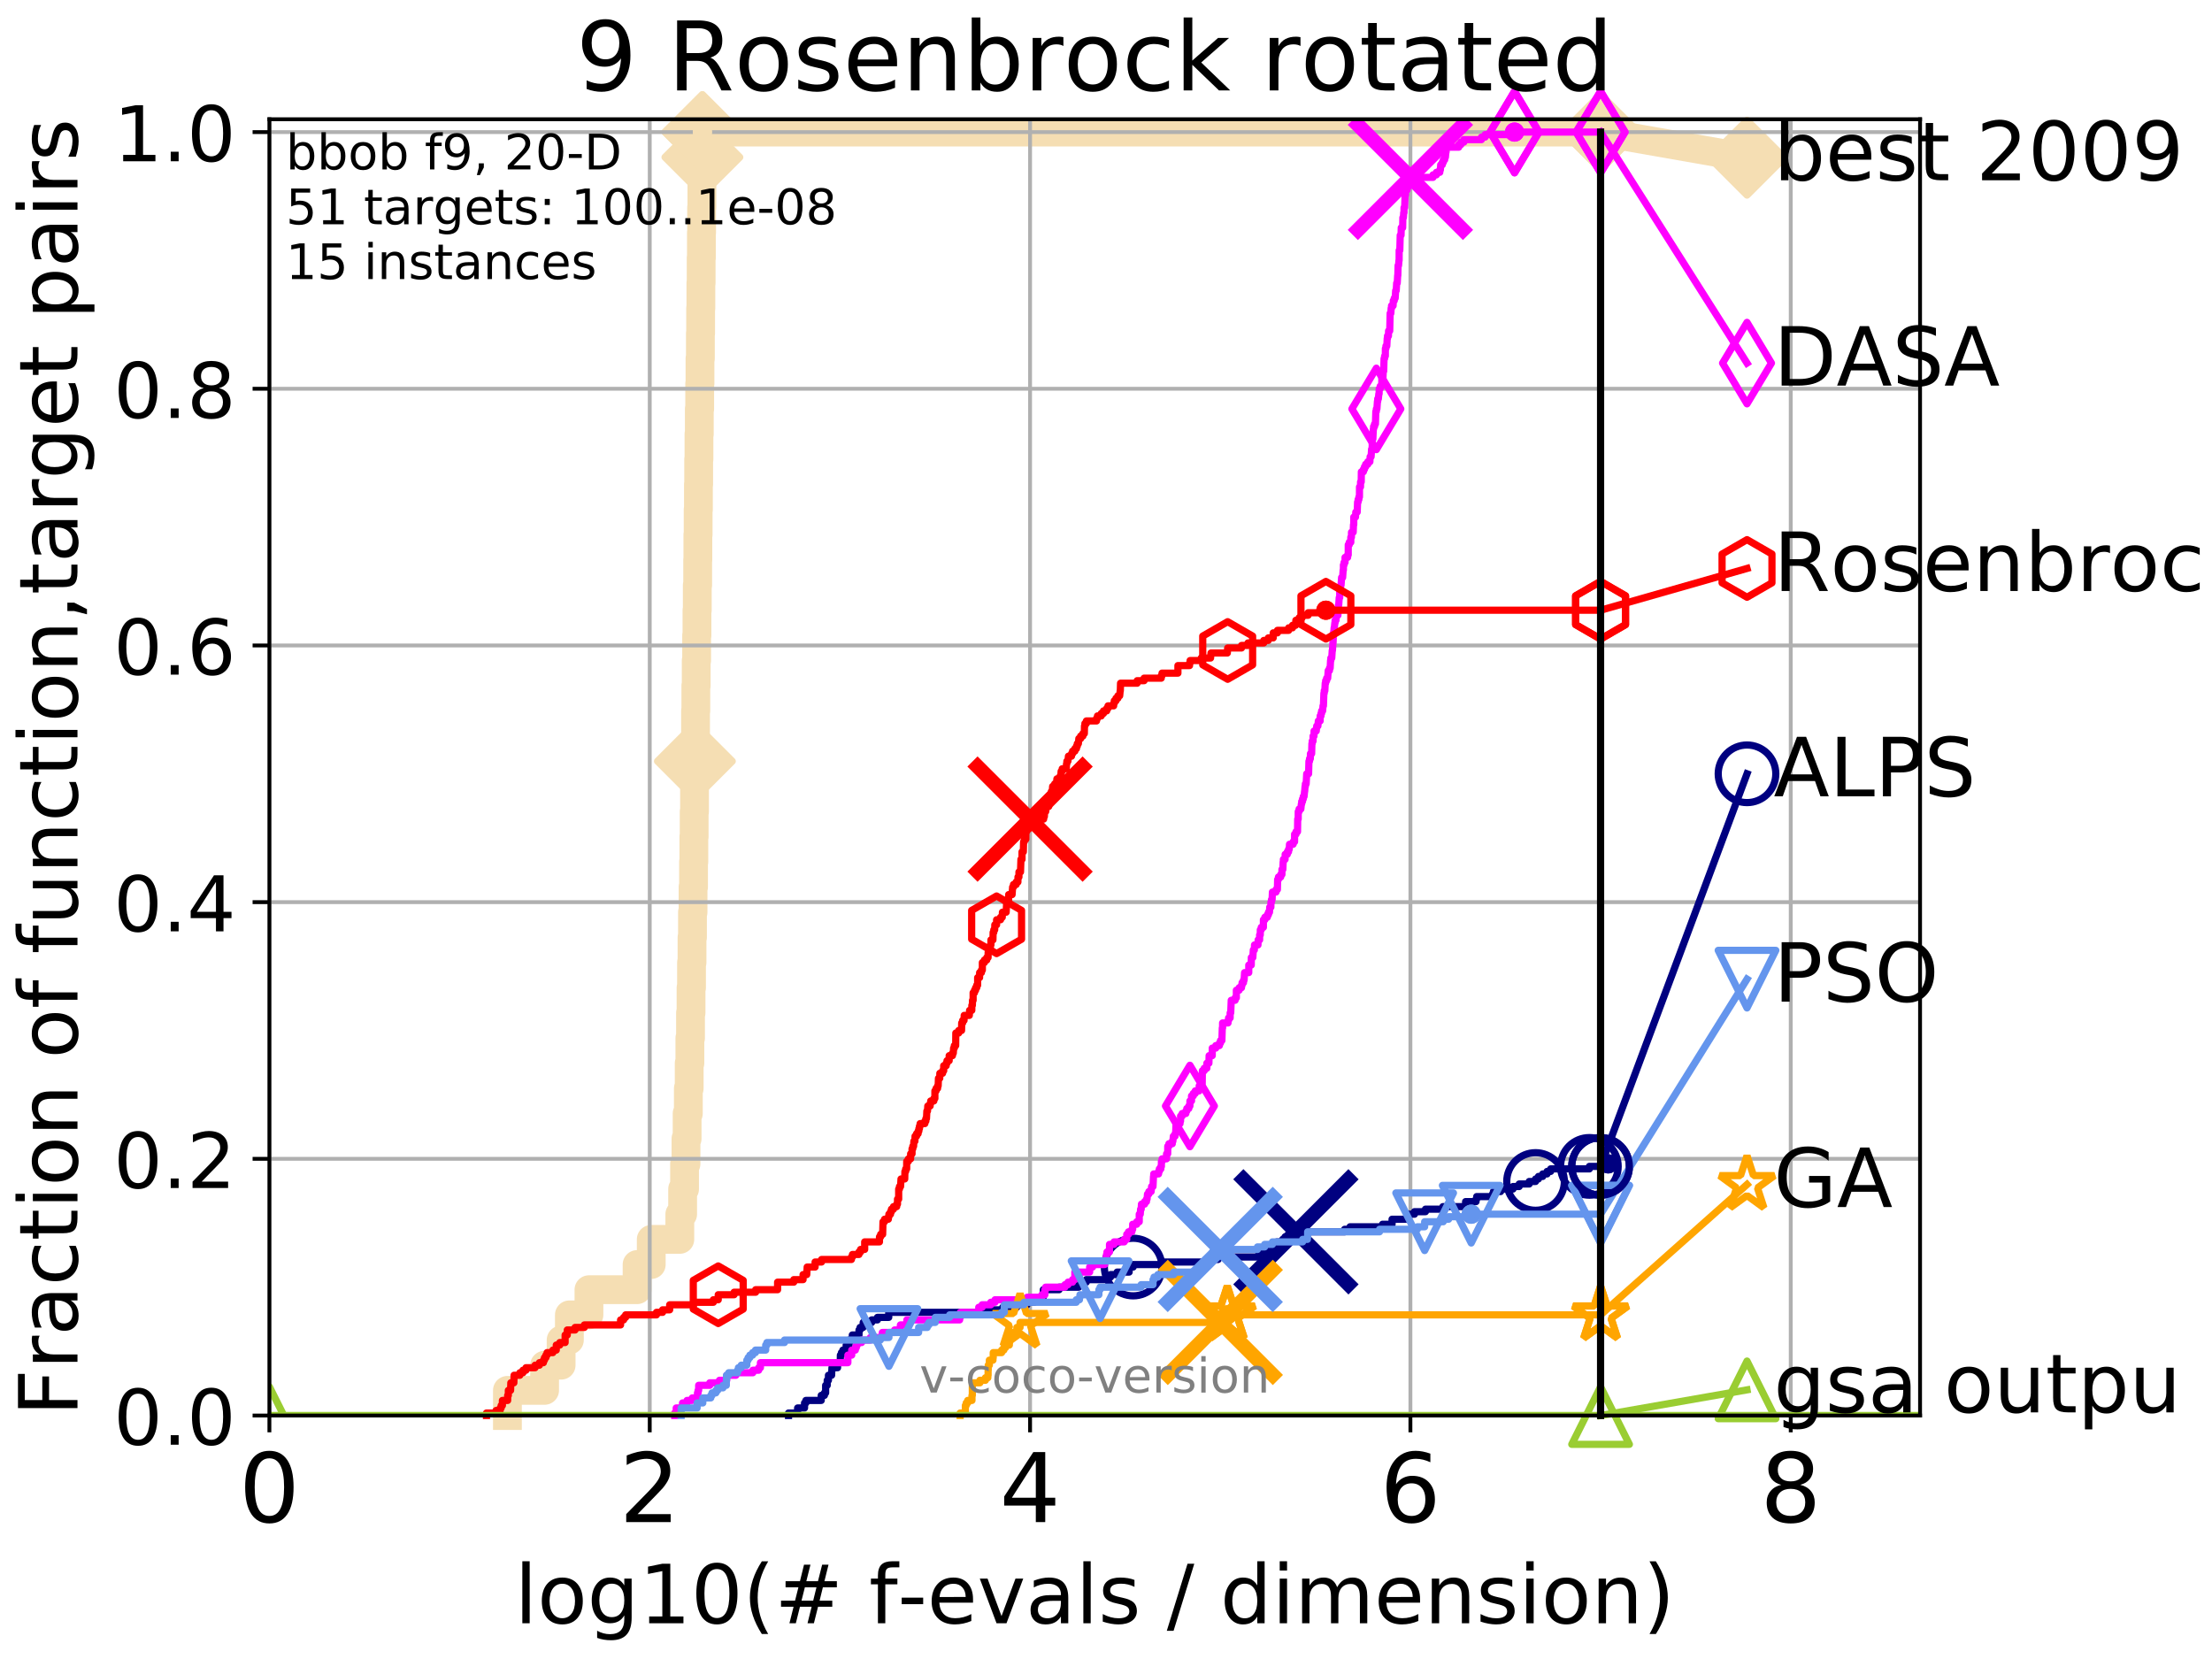 <?xml version="1.0" encoding="utf-8" standalone="no"?>
<!DOCTYPE svg PUBLIC "-//W3C//DTD SVG 1.1//EN"
  "http://www.w3.org/Graphics/SVG/1.1/DTD/svg11.dtd">
<!-- Created with matplotlib (http://matplotlib.org/) -->
<svg height="345.6pt" version="1.1" viewBox="0 0 460.8 345.6" width="460.8pt" xmlns="http://www.w3.org/2000/svg" xmlns:xlink="http://www.w3.org/1999/xlink">
 <defs>
  <style type="text/css">
*{stroke-linecap:butt;stroke-linejoin:round;}
  </style>
 </defs>
 <g id="figure_1">
  <g id="patch_1">
   <path d="M 0 345.6 
L 460.8 345.6 
L 460.8 0 
L 0 0 
z
" style="fill:#ffffff;"/>
  </g>
  <g id="axes_1">
   <g id="patch_2">
    <path d="M 56.12 294.88 
L 399.984 294.88 
L 399.984 24.84 
L 56.12 24.84 
z
" style="fill:#ffffff;"/>
   </g>
   <g id="line2d_1">
    <path d="M 105.704 294.88 
L 105.704 289.638 
L 113.45 289.638 
L 113.45 284.395 
L 116.891 284.395 
L 116.891 279.153 
L 118.613 279.153 
L 118.613 273.91 
L 122.688 273.91 
L 122.688 268.668 
L 132.716 268.668 
L 132.716 263.425 
L 135.667 263.425 
L 135.667 258.183 
L 141.619 258.183 
L 141.619 252.94 
L 142.206 252.94 
L 142.206 247.698 
L 142.606 247.698 
L 142.606 242.455 
L 142.903 242.455 
L 142.903 237.213 
L 143.139 237.213 
L 143.139 231.97 
L 143.395 231.97 
L 143.395 226.728 
L 143.572 226.728 
L 143.572 221.485 
L 143.715 221.485 
L 143.715 216.243 
L 143.847 216.243 
L 143.847 211 
L 143.957 211 
L 143.957 205.758 
L 144.056 205.758 
L 144.056 200.515 
L 144.159 200.515 
L 144.159 195.273 
L 144.257 195.273 
L 144.257 190.03 
L 144.374 190.03 
L 144.374 184.788 
L 144.476 184.788 
L 144.476 179.546 
L 144.541 179.546 
L 144.541 174.303 
L 144.607 174.303 
L 144.607 169.061 
L 144.682 169.061 
L 144.682 163.818 
L 144.757 163.818 
L 144.757 158.576 
L 144.826 158.576 
L 144.826 153.333 
L 144.891 153.333 
L 144.891 148.091 
L 144.955 148.091 
L 144.955 142.848 
L 145.033 142.848 
L 145.033 137.606 
L 145.121 137.606 
L 145.121 132.363 
L 145.19 132.363 
L 145.19 127.121 
L 145.257 127.121 
L 145.257 121.878 
L 145.339 121.878 
L 145.339 116.636 
L 145.378 116.636 
L 145.378 111.393 
L 145.435 111.393 
L 145.435 106.151 
L 145.493 106.151 
L 145.493 100.908 
L 145.545 100.908 
L 145.545 95.666 
L 145.607 95.666 
L 145.607 90.423 
L 145.678 90.423 
L 145.678 85.181 
L 145.758 85.181 
L 145.758 79.938 
L 145.819 79.938 
L 145.819 74.696 
L 145.903 74.696 
L 145.903 69.453 
L 145.954 69.453 
L 145.954 64.211 
L 146.005 64.211 
L 146.005 58.969 
L 146.061 58.969 
L 146.061 53.726 
L 146.116 53.726 
L 146.116 48.484 
L 146.157 48.484 
L 146.157 43.241 
L 146.217 43.241 
L 146.217 37.999 
L 146.263 37.999 
L 146.263 32.756 
L 146.322 32.756 
L 146.322 27.514 
L 333.43 27.514 
" style="fill:none;stroke:#f5deb3;stroke-linecap:square;stroke-width:6;"/>
   </g>
   <g id="line2d_2">
    <defs>
     <path d="M -0 7.778 
L 7.778 0 
L 0 -7.778 
L -7.778 -0 
z
" id="m96a764fc14" style="stroke:#f5deb3;stroke-linejoin:miter;stroke-width:1.5;"/>
    </defs>
    <g>
     <use style="fill:#f5deb3;stroke:#f5deb3;stroke-linejoin:miter;stroke-width:1.5;" x="144.757" xlink:href="#m96a764fc14" y="158.576"/>
     <use style="fill:#f5deb3;stroke:#f5deb3;stroke-linejoin:miter;stroke-width:1.5;" x="146.322" xlink:href="#m96a764fc14" y="32.756"/>
     <use style="fill:#f5deb3;stroke:#f5deb3;stroke-linejoin:miter;stroke-width:1.5;" x="146.322" xlink:href="#m96a764fc14" y="27.514"/>
     <use style="fill:#f5deb3;stroke:#f5deb3;stroke-linejoin:miter;stroke-width:1.5;" x="146.322" xlink:href="#m96a764fc14" y="27.514"/>
     <use style="fill:#f5deb3;stroke:#f5deb3;stroke-linejoin:miter;stroke-width:1.5;" x="333.43" xlink:href="#m96a764fc14" y="27.514"/>
    </g>
   </g>
   <g id="line2d_3">
    <path style="fill:none;stroke:#f5deb3;stroke-linecap:square;stroke-width:6;"/>
    <g/>
   </g>
   <g id="line2d_4">
    <path d="M 333.43 27.514 
L 363.934 32.861 
" style="fill:none;stroke:#f5deb3;stroke-linecap:square;stroke-width:6;"/>
    <g>
     <use style="fill:#f5deb3;stroke:#f5deb3;stroke-linejoin:miter;stroke-width:1.5;" x="333.43" xlink:href="#m96a764fc14" y="27.514"/>
     <use style="fill:#f5deb3;stroke:#f5deb3;stroke-linejoin:miter;stroke-width:1.5;" x="363.934" xlink:href="#m96a764fc14" y="32.861"/>
    </g>
   </g>
   <g id="matplotlib.axis_1">
    <g id="xtick_1">
     <g id="line2d_5">
      <path clip-path="url(#p3c50736c7c)" d="M 56.12 294.88 
L 56.12 24.84 
" style="fill:none;stroke:#b0b0b0;stroke-linecap:square;stroke-width:0.8;"/>
     </g>
     <g id="line2d_6">
      <defs>
       <path d="M 0 0 
L 0 3.5 
" id="m5834f4c9b5" style="stroke:#000000;stroke-width:0.8;"/>
      </defs>
      <g>
       <use style="stroke:#000000;stroke-width:0.8;" x="56.12" xlink:href="#m5834f4c9b5" y="294.88"/>
      </g>
     </g>
     <g id="text_1">
      <!-- 0 -->
      <defs>
       <path d="M 31.781 66.406 
Q 24.172 66.406 20.328 58.906 
Q 16.5 51.422 16.5 36.375 
Q 16.5 21.391 20.328 13.891 
Q 24.172 6.391 31.781 6.391 
Q 39.453 6.391 43.281 13.891 
Q 47.125 21.391 47.125 36.375 
Q 47.125 51.422 43.281 58.906 
Q 39.453 66.406 31.781 66.406 
z
M 31.781 74.219 
Q 44.047 74.219 50.516 64.516 
Q 56.984 54.828 56.984 36.375 
Q 56.984 17.969 50.516 8.266 
Q 44.047 -1.422 31.781 -1.422 
Q 19.531 -1.422 13.062 8.266 
Q 6.594 17.969 6.594 36.375 
Q 6.594 54.828 13.062 64.516 
Q 19.531 74.219 31.781 74.219 
z
" id="DejaVuSans-30"/>
      </defs>
      <g transform="translate(49.758 317.077)scale(0.2 -0.2)">
       <use xlink:href="#DejaVuSans-30"/>
      </g>
     </g>
    </g>
    <g id="xtick_2">
     <g id="line2d_7">
      <path clip-path="url(#p3c50736c7c)" d="M 135.351 294.88 
L 135.351 24.84 
" style="fill:none;stroke:#b0b0b0;stroke-linecap:square;stroke-width:0.8;"/>
     </g>
     <g id="line2d_8">
      <g>
       <use style="stroke:#000000;stroke-width:0.8;" x="135.351" xlink:href="#m5834f4c9b5" y="294.88"/>
      </g>
     </g>
     <g id="text_2">
      <!-- 2 -->
      <defs>
       <path d="M 19.188 8.297 
L 53.609 8.297 
L 53.609 0 
L 7.328 0 
L 7.328 8.297 
Q 12.938 14.109 22.625 23.891 
Q 32.328 33.688 34.812 36.531 
Q 39.547 41.844 41.422 45.531 
Q 43.312 49.219 43.312 52.781 
Q 43.312 58.594 39.234 62.25 
Q 35.156 65.922 28.609 65.922 
Q 23.969 65.922 18.812 64.312 
Q 13.672 62.703 7.812 59.422 
L 7.812 69.391 
Q 13.766 71.781 18.938 73 
Q 24.125 74.219 28.422 74.219 
Q 39.75 74.219 46.484 68.547 
Q 53.219 62.891 53.219 53.422 
Q 53.219 48.922 51.531 44.891 
Q 49.859 40.875 45.406 35.406 
Q 44.188 33.984 37.641 27.219 
Q 31.109 20.453 19.188 8.297 
z
" id="DejaVuSans-32"/>
      </defs>
      <g transform="translate(128.989 317.077)scale(0.2 -0.2)">
       <use xlink:href="#DejaVuSans-32"/>
      </g>
     </g>
    </g>
    <g id="xtick_3">
     <g id="line2d_9">
      <path clip-path="url(#p3c50736c7c)" d="M 214.583 294.88 
L 214.583 24.84 
" style="fill:none;stroke:#b0b0b0;stroke-linecap:square;stroke-width:0.8;"/>
     </g>
     <g id="line2d_10">
      <g>
       <use style="stroke:#000000;stroke-width:0.8;" x="214.583" xlink:href="#m5834f4c9b5" y="294.88"/>
      </g>
     </g>
     <g id="text_3">
      <!-- 4 -->
      <defs>
       <path d="M 37.797 64.312 
L 12.891 25.391 
L 37.797 25.391 
z
M 35.203 72.906 
L 47.609 72.906 
L 47.609 25.391 
L 58.016 25.391 
L 58.016 17.188 
L 47.609 17.188 
L 47.609 0 
L 37.797 0 
L 37.797 17.188 
L 4.891 17.188 
L 4.891 26.703 
z
" id="DejaVuSans-34"/>
      </defs>
      <g transform="translate(208.22 317.077)scale(0.2 -0.2)">
       <use xlink:href="#DejaVuSans-34"/>
      </g>
     </g>
    </g>
    <g id="xtick_4">
     <g id="line2d_11">
      <path clip-path="url(#p3c50736c7c)" d="M 293.814 294.88 
L 293.814 24.84 
" style="fill:none;stroke:#b0b0b0;stroke-linecap:square;stroke-width:0.8;"/>
     </g>
     <g id="line2d_12">
      <g>
       <use style="stroke:#000000;stroke-width:0.8;" x="293.814" xlink:href="#m5834f4c9b5" y="294.88"/>
      </g>
     </g>
     <g id="text_4">
      <!-- 6 -->
      <defs>
       <path d="M 33.016 40.375 
Q 26.375 40.375 22.484 35.828 
Q 18.609 31.297 18.609 23.391 
Q 18.609 15.531 22.484 10.953 
Q 26.375 6.391 33.016 6.391 
Q 39.656 6.391 43.531 10.953 
Q 47.406 15.531 47.406 23.391 
Q 47.406 31.297 43.531 35.828 
Q 39.656 40.375 33.016 40.375 
z
M 52.594 71.297 
L 52.594 62.312 
Q 48.875 64.062 45.094 64.984 
Q 41.312 65.922 37.594 65.922 
Q 27.828 65.922 22.672 59.328 
Q 17.531 52.734 16.797 39.406 
Q 19.672 43.656 24.016 45.922 
Q 28.375 48.188 33.594 48.188 
Q 44.578 48.188 50.953 41.516 
Q 57.328 34.859 57.328 23.391 
Q 57.328 12.156 50.688 5.359 
Q 44.047 -1.422 33.016 -1.422 
Q 20.359 -1.422 13.672 8.266 
Q 6.984 17.969 6.984 36.375 
Q 6.984 53.656 15.188 63.938 
Q 23.391 74.219 37.203 74.219 
Q 40.922 74.219 44.703 73.484 
Q 48.484 72.75 52.594 71.297 
z
" id="DejaVuSans-36"/>
      </defs>
      <g transform="translate(287.452 317.077)scale(0.2 -0.2)">
       <use xlink:href="#DejaVuSans-36"/>
      </g>
     </g>
    </g>
    <g id="xtick_5">
     <g id="line2d_13">
      <path clip-path="url(#p3c50736c7c)" d="M 373.045 294.88 
L 373.045 24.84 
" style="fill:none;stroke:#b0b0b0;stroke-linecap:square;stroke-width:0.8;"/>
     </g>
     <g id="line2d_14">
      <g>
       <use style="stroke:#000000;stroke-width:0.8;" x="373.045" xlink:href="#m5834f4c9b5" y="294.88"/>
      </g>
     </g>
     <g id="text_5">
      <!-- 8 -->
      <defs>
       <path d="M 31.781 34.625 
Q 24.75 34.625 20.719 30.859 
Q 16.703 27.094 16.703 20.516 
Q 16.703 13.922 20.719 10.156 
Q 24.75 6.391 31.781 6.391 
Q 38.812 6.391 42.859 10.172 
Q 46.922 13.969 46.922 20.516 
Q 46.922 27.094 42.891 30.859 
Q 38.875 34.625 31.781 34.625 
z
M 21.922 38.812 
Q 15.578 40.375 12.031 44.719 
Q 8.5 49.078 8.5 55.328 
Q 8.5 64.062 14.719 69.141 
Q 20.953 74.219 31.781 74.219 
Q 42.672 74.219 48.875 69.141 
Q 55.078 64.062 55.078 55.328 
Q 55.078 49.078 51.531 44.719 
Q 48 40.375 41.703 38.812 
Q 48.828 37.156 52.797 32.312 
Q 56.781 27.484 56.781 20.516 
Q 56.781 9.906 50.312 4.234 
Q 43.844 -1.422 31.781 -1.422 
Q 19.734 -1.422 13.25 4.234 
Q 6.781 9.906 6.781 20.516 
Q 6.781 27.484 10.781 32.312 
Q 14.797 37.156 21.922 38.812 
z
M 18.312 54.391 
Q 18.312 48.734 21.844 45.562 
Q 25.391 42.391 31.781 42.391 
Q 38.141 42.391 41.719 45.562 
Q 45.312 48.734 45.312 54.391 
Q 45.312 60.062 41.719 63.234 
Q 38.141 66.406 31.781 66.406 
Q 25.391 66.406 21.844 63.234 
Q 18.312 60.062 18.312 54.391 
z
" id="DejaVuSans-38"/>
      </defs>
      <g transform="translate(366.683 317.077)scale(0.2 -0.2)">
       <use xlink:href="#DejaVuSans-38"/>
      </g>
     </g>
    </g>
    <g id="text_6">
     <!-- log10(# f-evals / dimension) -->
     <defs>
      <path d="M 9.422 75.984 
L 18.406 75.984 
L 18.406 0 
L 9.422 0 
z
" id="DejaVuSans-6c"/>
      <path d="M 30.609 48.391 
Q 23.391 48.391 19.188 42.75 
Q 14.984 37.109 14.984 27.297 
Q 14.984 17.484 19.156 11.844 
Q 23.344 6.203 30.609 6.203 
Q 37.797 6.203 41.984 11.859 
Q 46.188 17.531 46.188 27.297 
Q 46.188 37.016 41.984 42.703 
Q 37.797 48.391 30.609 48.391 
z
M 30.609 56 
Q 42.328 56 49.016 48.375 
Q 55.719 40.766 55.719 27.297 
Q 55.719 13.875 49.016 6.219 
Q 42.328 -1.422 30.609 -1.422 
Q 18.844 -1.422 12.172 6.219 
Q 5.516 13.875 5.516 27.297 
Q 5.516 40.766 12.172 48.375 
Q 18.844 56 30.609 56 
z
" id="DejaVuSans-6f"/>
      <path d="M 45.406 27.984 
Q 45.406 37.75 41.375 43.109 
Q 37.359 48.484 30.078 48.484 
Q 22.859 48.484 18.828 43.109 
Q 14.797 37.75 14.797 27.984 
Q 14.797 18.266 18.828 12.891 
Q 22.859 7.516 30.078 7.516 
Q 37.359 7.516 41.375 12.891 
Q 45.406 18.266 45.406 27.984 
z
M 54.391 6.781 
Q 54.391 -7.172 48.188 -13.984 
Q 42 -20.797 29.203 -20.797 
Q 24.469 -20.797 20.266 -20.094 
Q 16.062 -19.391 12.109 -17.922 
L 12.109 -9.188 
Q 16.062 -11.328 19.922 -12.344 
Q 23.781 -13.375 27.781 -13.375 
Q 36.625 -13.375 41.016 -8.766 
Q 45.406 -4.156 45.406 5.172 
L 45.406 9.625 
Q 42.625 4.781 38.281 2.391 
Q 33.938 0 27.875 0 
Q 17.828 0 11.672 7.656 
Q 5.516 15.328 5.516 27.984 
Q 5.516 40.672 11.672 48.328 
Q 17.828 56 27.875 56 
Q 33.938 56 38.281 53.609 
Q 42.625 51.219 45.406 46.391 
L 45.406 54.688 
L 54.391 54.688 
z
" id="DejaVuSans-67"/>
      <path d="M 12.406 8.297 
L 28.516 8.297 
L 28.516 63.922 
L 10.984 60.406 
L 10.984 69.391 
L 28.422 72.906 
L 38.281 72.906 
L 38.281 8.297 
L 54.391 8.297 
L 54.391 0 
L 12.406 0 
z
" id="DejaVuSans-31"/>
      <path d="M 31 75.875 
Q 24.469 64.656 21.281 53.656 
Q 18.109 42.672 18.109 31.391 
Q 18.109 20.125 21.312 9.062 
Q 24.516 -2 31 -13.188 
L 23.188 -13.188 
Q 15.875 -1.703 12.234 9.375 
Q 8.594 20.453 8.594 31.391 
Q 8.594 42.281 12.203 53.312 
Q 15.828 64.359 23.188 75.875 
z
" id="DejaVuSans-28"/>
      <path d="M 51.125 44 
L 36.922 44 
L 32.812 27.688 
L 47.125 27.688 
z
M 43.797 71.781 
L 38.719 51.516 
L 52.984 51.516 
L 58.109 71.781 
L 65.922 71.781 
L 60.891 51.516 
L 76.125 51.516 
L 76.125 44 
L 58.984 44 
L 54.984 27.688 
L 70.516 27.688 
L 70.516 20.219 
L 53.078 20.219 
L 48 0 
L 40.188 0 
L 45.219 20.219 
L 30.906 20.219 
L 25.875 0 
L 18.016 0 
L 23.094 20.219 
L 7.719 20.219 
L 7.719 27.688 
L 24.906 27.688 
L 29 44 
L 13.281 44 
L 13.281 51.516 
L 30.906 51.516 
L 35.891 71.781 
z
" id="DejaVuSans-23"/>
      <path id="DejaVuSans-20"/>
      <path d="M 37.109 75.984 
L 37.109 68.5 
L 28.516 68.5 
Q 23.688 68.5 21.797 66.547 
Q 19.922 64.594 19.922 59.516 
L 19.922 54.688 
L 34.719 54.688 
L 34.719 47.703 
L 19.922 47.703 
L 19.922 0 
L 10.891 0 
L 10.891 47.703 
L 2.297 47.703 
L 2.297 54.688 
L 10.891 54.688 
L 10.891 58.5 
Q 10.891 67.625 15.141 71.797 
Q 19.391 75.984 28.609 75.984 
z
" id="DejaVuSans-66"/>
      <path d="M 4.891 31.391 
L 31.203 31.391 
L 31.203 23.391 
L 4.891 23.391 
z
" id="DejaVuSans-2d"/>
      <path d="M 56.203 29.594 
L 56.203 25.203 
L 14.891 25.203 
Q 15.484 15.922 20.484 11.062 
Q 25.484 6.203 34.422 6.203 
Q 39.594 6.203 44.453 7.469 
Q 49.312 8.734 54.109 11.281 
L 54.109 2.781 
Q 49.266 0.734 44.188 -0.344 
Q 39.109 -1.422 33.891 -1.422 
Q 20.797 -1.422 13.156 6.188 
Q 5.516 13.812 5.516 26.812 
Q 5.516 40.234 12.766 48.109 
Q 20.016 56 32.328 56 
Q 43.359 56 49.781 48.891 
Q 56.203 41.797 56.203 29.594 
z
M 47.219 32.234 
Q 47.125 39.594 43.094 43.984 
Q 39.062 48.391 32.422 48.391 
Q 24.906 48.391 20.391 44.141 
Q 15.875 39.891 15.188 32.172 
z
" id="DejaVuSans-65"/>
      <path d="M 2.984 54.688 
L 12.5 54.688 
L 29.594 8.797 
L 46.688 54.688 
L 56.203 54.688 
L 35.688 0 
L 23.484 0 
z
" id="DejaVuSans-76"/>
      <path d="M 34.281 27.484 
Q 23.391 27.484 19.188 25 
Q 14.984 22.516 14.984 16.5 
Q 14.984 11.719 18.141 8.906 
Q 21.297 6.109 26.703 6.109 
Q 34.188 6.109 38.703 11.406 
Q 43.219 16.703 43.219 25.484 
L 43.219 27.484 
z
M 52.203 31.203 
L 52.203 0 
L 43.219 0 
L 43.219 8.297 
Q 40.141 3.328 35.547 0.953 
Q 30.953 -1.422 24.312 -1.422 
Q 15.922 -1.422 10.953 3.297 
Q 6 8.016 6 15.922 
Q 6 25.141 12.172 29.828 
Q 18.359 34.516 30.609 34.516 
L 43.219 34.516 
L 43.219 35.406 
Q 43.219 41.609 39.141 45 
Q 35.062 48.391 27.688 48.391 
Q 23 48.391 18.547 47.266 
Q 14.109 46.141 10.016 43.891 
L 10.016 52.203 
Q 14.938 54.109 19.578 55.047 
Q 24.219 56 28.609 56 
Q 40.484 56 46.344 49.844 
Q 52.203 43.703 52.203 31.203 
z
" id="DejaVuSans-61"/>
      <path d="M 44.281 53.078 
L 44.281 44.578 
Q 40.484 46.531 36.375 47.5 
Q 32.281 48.484 27.875 48.484 
Q 21.188 48.484 17.844 46.438 
Q 14.5 44.391 14.5 40.281 
Q 14.5 37.156 16.891 35.375 
Q 19.281 33.594 26.516 31.984 
L 29.594 31.297 
Q 39.156 29.25 43.188 25.516 
Q 47.219 21.781 47.219 15.094 
Q 47.219 7.469 41.188 3.016 
Q 35.156 -1.422 24.609 -1.422 
Q 20.219 -1.422 15.453 -0.562 
Q 10.688 0.297 5.422 2 
L 5.422 11.281 
Q 10.406 8.688 15.234 7.391 
Q 20.062 6.109 24.812 6.109 
Q 31.156 6.109 34.562 8.281 
Q 37.984 10.453 37.984 14.406 
Q 37.984 18.062 35.516 20.016 
Q 33.062 21.969 24.703 23.781 
L 21.578 24.516 
Q 13.234 26.266 9.516 29.906 
Q 5.812 33.547 5.812 39.891 
Q 5.812 47.609 11.281 51.797 
Q 16.75 56 26.812 56 
Q 31.781 56 36.172 55.266 
Q 40.578 54.547 44.281 53.078 
z
" id="DejaVuSans-73"/>
      <path d="M 25.391 72.906 
L 33.688 72.906 
L 8.297 -9.281 
L 0 -9.281 
z
" id="DejaVuSans-2f"/>
      <path d="M 45.406 46.391 
L 45.406 75.984 
L 54.391 75.984 
L 54.391 0 
L 45.406 0 
L 45.406 8.203 
Q 42.578 3.328 38.25 0.953 
Q 33.938 -1.422 27.875 -1.422 
Q 17.969 -1.422 11.734 6.484 
Q 5.516 14.406 5.516 27.297 
Q 5.516 40.188 11.734 48.094 
Q 17.969 56 27.875 56 
Q 33.938 56 38.25 53.625 
Q 42.578 51.266 45.406 46.391 
z
M 14.797 27.297 
Q 14.797 17.391 18.875 11.75 
Q 22.953 6.109 30.078 6.109 
Q 37.203 6.109 41.297 11.75 
Q 45.406 17.391 45.406 27.297 
Q 45.406 37.203 41.297 42.844 
Q 37.203 48.484 30.078 48.484 
Q 22.953 48.484 18.875 42.844 
Q 14.797 37.203 14.797 27.297 
z
" id="DejaVuSans-64"/>
      <path d="M 9.422 54.688 
L 18.406 54.688 
L 18.406 0 
L 9.422 0 
z
M 9.422 75.984 
L 18.406 75.984 
L 18.406 64.594 
L 9.422 64.594 
z
" id="DejaVuSans-69"/>
      <path d="M 52 44.188 
Q 55.375 50.25 60.062 53.125 
Q 64.75 56 71.094 56 
Q 79.641 56 84.281 50.016 
Q 88.922 44.047 88.922 33.016 
L 88.922 0 
L 79.891 0 
L 79.891 32.719 
Q 79.891 40.578 77.094 44.375 
Q 74.312 48.188 68.609 48.188 
Q 61.625 48.188 57.562 43.547 
Q 53.516 38.922 53.516 30.906 
L 53.516 0 
L 44.484 0 
L 44.484 32.719 
Q 44.484 40.625 41.703 44.406 
Q 38.922 48.188 33.109 48.188 
Q 26.219 48.188 22.156 43.531 
Q 18.109 38.875 18.109 30.906 
L 18.109 0 
L 9.078 0 
L 9.078 54.688 
L 18.109 54.688 
L 18.109 46.188 
Q 21.188 51.219 25.484 53.609 
Q 29.781 56 35.688 56 
Q 41.656 56 45.828 52.969 
Q 50 49.953 52 44.188 
z
" id="DejaVuSans-6d"/>
      <path d="M 54.891 33.016 
L 54.891 0 
L 45.906 0 
L 45.906 32.719 
Q 45.906 40.484 42.875 44.328 
Q 39.844 48.188 33.797 48.188 
Q 26.516 48.188 22.312 43.547 
Q 18.109 38.922 18.109 30.906 
L 18.109 0 
L 9.078 0 
L 9.078 54.688 
L 18.109 54.688 
L 18.109 46.188 
Q 21.344 51.125 25.703 53.562 
Q 30.078 56 35.797 56 
Q 45.219 56 50.047 50.172 
Q 54.891 44.344 54.891 33.016 
z
" id="DejaVuSans-6e"/>
      <path d="M 8.016 75.875 
L 15.828 75.875 
Q 23.141 64.359 26.781 53.312 
Q 30.422 42.281 30.422 31.391 
Q 30.422 20.453 26.781 9.375 
Q 23.141 -1.703 15.828 -13.188 
L 8.016 -13.188 
Q 14.5 -2 17.703 9.062 
Q 20.906 20.125 20.906 31.391 
Q 20.906 42.672 17.703 53.656 
Q 14.5 64.656 8.016 75.875 
z
" id="DejaVuSans-29"/>
     </defs>
     <g transform="translate(107.211 338.154)scale(0.17 -0.17)">
      <use xlink:href="#DejaVuSans-6c"/>
      <use x="27.783" xlink:href="#DejaVuSans-6f"/>
      <use x="88.965" xlink:href="#DejaVuSans-67"/>
      <use x="152.441" xlink:href="#DejaVuSans-31"/>
      <use x="216.064" xlink:href="#DejaVuSans-30"/>
      <use x="279.688" xlink:href="#DejaVuSans-28"/>
      <use x="318.701" xlink:href="#DejaVuSans-23"/>
      <use x="402.49" xlink:href="#DejaVuSans-20"/>
      <use x="434.277" xlink:href="#DejaVuSans-66"/>
      <use x="469.404" xlink:href="#DejaVuSans-2d"/>
      <use x="505.488" xlink:href="#DejaVuSans-65"/>
      <use x="567.012" xlink:href="#DejaVuSans-76"/>
      <use x="626.191" xlink:href="#DejaVuSans-61"/>
      <use x="687.471" xlink:href="#DejaVuSans-6c"/>
      <use x="715.254" xlink:href="#DejaVuSans-73"/>
      <use x="767.354" xlink:href="#DejaVuSans-20"/>
      <use x="799.141" xlink:href="#DejaVuSans-2f"/>
      <use x="832.832" xlink:href="#DejaVuSans-20"/>
      <use x="864.619" xlink:href="#DejaVuSans-64"/>
      <use x="928.096" xlink:href="#DejaVuSans-69"/>
      <use x="955.879" xlink:href="#DejaVuSans-6d"/>
      <use x="1053.291" xlink:href="#DejaVuSans-65"/>
      <use x="1114.814" xlink:href="#DejaVuSans-6e"/>
      <use x="1178.193" xlink:href="#DejaVuSans-73"/>
      <use x="1230.293" xlink:href="#DejaVuSans-69"/>
      <use x="1258.076" xlink:href="#DejaVuSans-6f"/>
      <use x="1319.258" xlink:href="#DejaVuSans-6e"/>
      <use x="1382.637" xlink:href="#DejaVuSans-29"/>
     </g>
    </g>
   </g>
   <g id="matplotlib.axis_2">
    <g id="ytick_1">
     <g id="line2d_15">
      <path clip-path="url(#p3c50736c7c)" d="M 56.12 294.88 
L 399.984 294.88 
" style="fill:none;stroke:#b0b0b0;stroke-linecap:square;stroke-width:0.8;"/>
     </g>
     <g id="line2d_16">
      <defs>
       <path d="M 0 0 
L -3.5 0 
" id="mc6ba619816" style="stroke:#000000;stroke-width:0.8;"/>
      </defs>
      <g>
       <use style="stroke:#000000;stroke-width:0.8;" x="56.12" xlink:href="#mc6ba619816" y="294.88"/>
      </g>
     </g>
     <g id="text_7">
      <!-- 0.0 -->
      <defs>
       <path d="M 10.688 12.406 
L 21 12.406 
L 21 0 
L 10.688 0 
z
" id="DejaVuSans-2e"/>
      </defs>
      <g transform="translate(23.675 300.959)scale(0.16 -0.16)">
       <use xlink:href="#DejaVuSans-30"/>
       <use x="63.623" xlink:href="#DejaVuSans-2e"/>
       <use x="95.41" xlink:href="#DejaVuSans-30"/>
      </g>
     </g>
    </g>
    <g id="ytick_2">
     <g id="line2d_17">
      <path clip-path="url(#p3c50736c7c)" d="M 56.12 241.407 
L 399.984 241.407 
" style="fill:none;stroke:#b0b0b0;stroke-linecap:square;stroke-width:0.8;"/>
     </g>
     <g id="line2d_18">
      <g>
       <use style="stroke:#000000;stroke-width:0.8;" x="56.12" xlink:href="#mc6ba619816" y="241.407"/>
      </g>
     </g>
     <g id="text_8">
      <!-- 0.2 -->
      <g transform="translate(23.675 247.485)scale(0.16 -0.16)">
       <use xlink:href="#DejaVuSans-30"/>
       <use x="63.623" xlink:href="#DejaVuSans-2e"/>
       <use x="95.41" xlink:href="#DejaVuSans-32"/>
      </g>
     </g>
    </g>
    <g id="ytick_3">
     <g id="line2d_19">
      <path clip-path="url(#p3c50736c7c)" d="M 56.12 187.933 
L 399.984 187.933 
" style="fill:none;stroke:#b0b0b0;stroke-linecap:square;stroke-width:0.8;"/>
     </g>
     <g id="line2d_20">
      <g>
       <use style="stroke:#000000;stroke-width:0.8;" x="56.12" xlink:href="#mc6ba619816" y="187.933"/>
      </g>
     </g>
     <g id="text_9">
      <!-- 0.4 -->
      <g transform="translate(23.675 194.012)scale(0.16 -0.16)">
       <use xlink:href="#DejaVuSans-30"/>
       <use x="63.623" xlink:href="#DejaVuSans-2e"/>
       <use x="95.41" xlink:href="#DejaVuSans-34"/>
      </g>
     </g>
    </g>
    <g id="ytick_4">
     <g id="line2d_21">
      <path clip-path="url(#p3c50736c7c)" d="M 56.12 134.46 
L 399.984 134.46 
" style="fill:none;stroke:#b0b0b0;stroke-linecap:square;stroke-width:0.8;"/>
     </g>
     <g id="line2d_22">
      <g>
       <use style="stroke:#000000;stroke-width:0.8;" x="56.12" xlink:href="#mc6ba619816" y="134.46"/>
      </g>
     </g>
     <g id="text_10">
      <!-- 0.6 -->
      <g transform="translate(23.675 140.539)scale(0.16 -0.16)">
       <use xlink:href="#DejaVuSans-30"/>
       <use x="63.623" xlink:href="#DejaVuSans-2e"/>
       <use x="95.41" xlink:href="#DejaVuSans-36"/>
      </g>
     </g>
    </g>
    <g id="ytick_5">
     <g id="line2d_23">
      <path clip-path="url(#p3c50736c7c)" d="M 56.12 80.987 
L 399.984 80.987 
" style="fill:none;stroke:#b0b0b0;stroke-linecap:square;stroke-width:0.8;"/>
     </g>
     <g id="line2d_24">
      <g>
       <use style="stroke:#000000;stroke-width:0.8;" x="56.12" xlink:href="#mc6ba619816" y="80.987"/>
      </g>
     </g>
     <g id="text_11">
      <!-- 0.8 -->
      <g transform="translate(23.675 87.066)scale(0.16 -0.16)">
       <use xlink:href="#DejaVuSans-30"/>
       <use x="63.623" xlink:href="#DejaVuSans-2e"/>
       <use x="95.41" xlink:href="#DejaVuSans-38"/>
      </g>
     </g>
    </g>
    <g id="ytick_6">
     <g id="line2d_25">
      <path clip-path="url(#p3c50736c7c)" d="M 56.12 27.514 
L 399.984 27.514 
" style="fill:none;stroke:#b0b0b0;stroke-linecap:square;stroke-width:0.8;"/>
     </g>
     <g id="line2d_26">
      <g>
       <use style="stroke:#000000;stroke-width:0.8;" x="56.12" xlink:href="#mc6ba619816" y="27.514"/>
      </g>
     </g>
     <g id="text_12">
      <!-- 1.0 -->
      <g transform="translate(23.675 33.592)scale(0.16 -0.16)">
       <use xlink:href="#DejaVuSans-31"/>
       <use x="63.623" xlink:href="#DejaVuSans-2e"/>
       <use x="95.41" xlink:href="#DejaVuSans-30"/>
      </g>
     </g>
    </g>
    <g id="text_13">
     <!-- Fraction of function,target pairs -->
     <defs>
      <path d="M 9.812 72.906 
L 51.703 72.906 
L 51.703 64.594 
L 19.672 64.594 
L 19.672 43.109 
L 48.578 43.109 
L 48.578 34.812 
L 19.672 34.812 
L 19.672 0 
L 9.812 0 
z
" id="DejaVuSans-46"/>
      <path d="M 41.109 46.297 
Q 39.594 47.172 37.812 47.578 
Q 36.031 48 33.891 48 
Q 26.266 48 22.188 43.047 
Q 18.109 38.094 18.109 28.812 
L 18.109 0 
L 9.078 0 
L 9.078 54.688 
L 18.109 54.688 
L 18.109 46.188 
Q 20.953 51.172 25.484 53.578 
Q 30.031 56 36.531 56 
Q 37.453 56 38.578 55.875 
Q 39.703 55.766 41.062 55.516 
z
" id="DejaVuSans-72"/>
      <path d="M 48.781 52.594 
L 48.781 44.188 
Q 44.969 46.297 41.141 47.344 
Q 37.312 48.391 33.406 48.391 
Q 24.656 48.391 19.812 42.844 
Q 14.984 37.312 14.984 27.297 
Q 14.984 17.281 19.812 11.734 
Q 24.656 6.203 33.406 6.203 
Q 37.312 6.203 41.141 7.25 
Q 44.969 8.297 48.781 10.406 
L 48.781 2.094 
Q 45.016 0.344 40.984 -0.531 
Q 36.969 -1.422 32.422 -1.422 
Q 20.062 -1.422 12.781 6.344 
Q 5.516 14.109 5.516 27.297 
Q 5.516 40.672 12.859 48.328 
Q 20.219 56 33.016 56 
Q 37.156 56 41.109 55.141 
Q 45.062 54.297 48.781 52.594 
z
" id="DejaVuSans-63"/>
      <path d="M 18.312 70.219 
L 18.312 54.688 
L 36.812 54.688 
L 36.812 47.703 
L 18.312 47.703 
L 18.312 18.016 
Q 18.312 11.328 20.141 9.422 
Q 21.969 7.516 27.594 7.516 
L 36.812 7.516 
L 36.812 0 
L 27.594 0 
Q 17.188 0 13.234 3.875 
Q 9.281 7.766 9.281 18.016 
L 9.281 47.703 
L 2.688 47.703 
L 2.688 54.688 
L 9.281 54.688 
L 9.281 70.219 
z
" id="DejaVuSans-74"/>
      <path d="M 8.5 21.578 
L 8.5 54.688 
L 17.484 54.688 
L 17.484 21.922 
Q 17.484 14.156 20.5 10.266 
Q 23.531 6.391 29.594 6.391 
Q 36.859 6.391 41.078 11.031 
Q 45.312 15.672 45.312 23.688 
L 45.312 54.688 
L 54.297 54.688 
L 54.297 0 
L 45.312 0 
L 45.312 8.406 
Q 42.047 3.422 37.719 1 
Q 33.406 -1.422 27.688 -1.422 
Q 18.266 -1.422 13.375 4.438 
Q 8.5 10.297 8.5 21.578 
z
M 31.109 56 
z
" id="DejaVuSans-75"/>
      <path d="M 11.719 12.406 
L 22.016 12.406 
L 22.016 4 
L 14.016 -11.625 
L 7.719 -11.625 
L 11.719 4 
z
" id="DejaVuSans-2c"/>
      <path d="M 18.109 8.203 
L 18.109 -20.797 
L 9.078 -20.797 
L 9.078 54.688 
L 18.109 54.688 
L 18.109 46.391 
Q 20.953 51.266 25.266 53.625 
Q 29.594 56 35.594 56 
Q 45.562 56 51.781 48.094 
Q 58.016 40.188 58.016 27.297 
Q 58.016 14.406 51.781 6.484 
Q 45.562 -1.422 35.594 -1.422 
Q 29.594 -1.422 25.266 0.953 
Q 20.953 3.328 18.109 8.203 
z
M 48.688 27.297 
Q 48.688 37.203 44.609 42.844 
Q 40.531 48.484 33.406 48.484 
Q 26.266 48.484 22.188 42.844 
Q 18.109 37.203 18.109 27.297 
Q 18.109 17.391 22.188 11.75 
Q 26.266 6.109 33.406 6.109 
Q 40.531 6.109 44.609 11.75 
Q 48.688 17.391 48.688 27.297 
z
" id="DejaVuSans-70"/>
     </defs>
     <g transform="translate(16.14 294.999)rotate(-90)scale(0.17 -0.17)">
      <use xlink:href="#DejaVuSans-46"/>
      <use x="57.41" xlink:href="#DejaVuSans-72"/>
      <use x="98.523" xlink:href="#DejaVuSans-61"/>
      <use x="159.803" xlink:href="#DejaVuSans-63"/>
      <use x="214.783" xlink:href="#DejaVuSans-74"/>
      <use x="253.992" xlink:href="#DejaVuSans-69"/>
      <use x="281.775" xlink:href="#DejaVuSans-6f"/>
      <use x="342.957" xlink:href="#DejaVuSans-6e"/>
      <use x="406.336" xlink:href="#DejaVuSans-20"/>
      <use x="438.123" xlink:href="#DejaVuSans-6f"/>
      <use x="499.305" xlink:href="#DejaVuSans-66"/>
      <use x="534.51" xlink:href="#DejaVuSans-20"/>
      <use x="566.297" xlink:href="#DejaVuSans-66"/>
      <use x="601.502" xlink:href="#DejaVuSans-75"/>
      <use x="664.881" xlink:href="#DejaVuSans-6e"/>
      <use x="728.26" xlink:href="#DejaVuSans-63"/>
      <use x="783.24" xlink:href="#DejaVuSans-74"/>
      <use x="822.449" xlink:href="#DejaVuSans-69"/>
      <use x="850.232" xlink:href="#DejaVuSans-6f"/>
      <use x="911.414" xlink:href="#DejaVuSans-6e"/>
      <use x="974.793" xlink:href="#DejaVuSans-2c"/>
      <use x="1006.58" xlink:href="#DejaVuSans-74"/>
      <use x="1045.789" xlink:href="#DejaVuSans-61"/>
      <use x="1107.068" xlink:href="#DejaVuSans-72"/>
      <use x="1148.166" xlink:href="#DejaVuSans-67"/>
      <use x="1211.643" xlink:href="#DejaVuSans-65"/>
      <use x="1273.166" xlink:href="#DejaVuSans-74"/>
      <use x="1312.375" xlink:href="#DejaVuSans-20"/>
      <use x="1344.162" xlink:href="#DejaVuSans-70"/>
      <use x="1407.639" xlink:href="#DejaVuSans-61"/>
      <use x="1468.918" xlink:href="#DejaVuSans-69"/>
      <use x="1496.701" xlink:href="#DejaVuSans-72"/>
      <use x="1537.814" xlink:href="#DejaVuSans-73"/>
     </g>
    </g>
   </g>
   <g id="line2d_27">
    <defs>
     <path d="M 0 1.5 
C 0.398 1.5 0.779 1.342 1.061 1.061 
C 1.342 0.779 1.5 0.398 1.5 0 
C 1.5 -0.398 1.342 -0.779 1.061 -1.061 
C 0.779 -1.342 0.398 -1.5 0 -1.5 
C -0.398 -1.5 -0.779 -1.342 -1.061 -1.061 
C -1.342 -0.779 -1.5 -0.398 -1.5 0 
C -1.5 0.398 -1.342 0.779 -1.061 1.061 
C -0.779 1.342 -0.398 1.5 0 1.5 
z
" id="mcad2e8d4d9" style="stroke:#f5deb3;"/>
    </defs>
    <g>
     <use style="fill:#f5deb3;stroke:#f5deb3;" x="146.322" xlink:href="#mcad2e8d4d9" y="27.514"/>
     <use style="fill:#f5deb3;stroke:#f5deb3;" x="146.322" xlink:href="#mcad2e8d4d9" y="27.514"/>
    </g>
   </g>
   <g id="line2d_28">
    <defs>
     <path d="M 0 1.5 
C 0.398 1.5 0.779 1.342 1.061 1.061 
C 1.342 0.779 1.5 0.398 1.5 0 
C 1.5 -0.398 1.342 -0.779 1.061 -1.061 
C 0.779 -1.342 0.398 -1.5 0 -1.5 
C -0.398 -1.5 -0.779 -1.342 -1.061 -1.061 
C -1.342 -0.779 -1.5 -0.398 -1.5 0 
C -1.5 0.398 -1.342 0.779 -1.061 1.061 
C -0.779 1.342 -0.398 1.5 0 1.5 
z
" id="me08bf3ca2f" style="stroke:#000080;"/>
    </defs>
    <g>
     <use style="fill:#000080;stroke:#000080;" x="335.012" xlink:href="#me08bf3ca2f" y="242.455"/>
     <use style="fill:#000080;stroke:#000080;" x="335.012" xlink:href="#me08bf3ca2f" y="242.455"/>
    </g>
   </g>
   <g id="line2d_29">
    <path d="M 164.265 294.88 
L 164.265 294.356 
L 166.157 294.356 
L 166.157 293.307 
L 167.598 293.307 
L 167.598 292.259 
L 167.883 292.259 
L 167.883 291.735 
L 171.078 291.735 
L 171.078 290.686 
L 171.74 290.686 
L 171.74 290.162 
L 171.996 290.162 
L 171.996 288.589 
L 172.324 288.589 
L 172.324 287.541 
L 172.579 287.541 
L 172.579 286.492 
L 173.239 286.492 
L 173.309 284.919 
L 174.481 284.919 
L 174.481 283.871 
L 175.041 283.871 
L 175.067 282.298 
L 175.284 282.298 
L 175.284 281.774 
L 175.589 281.774 
L 175.589 281.25 
L 176.274 281.25 
L 176.274 280.201 
L 176.874 280.201 
L 176.888 279.153 
L 177.549 279.153 
L 177.549 278.104 
L 178.947 278.104 
L 178.947 277.056 
L 179.172 277.056 
L 179.172 276.531 
L 179.784 276.531 
L 179.82 275.483 
L 181.591 275.483 
L 181.591 274.959 
L 182.786 274.959 
L 182.786 274.434 
L 185.14 274.434 
L 185.14 273.386 
L 204.438 273.386 
L 204.438 272.862 
L 208.884 272.862 
L 208.884 272.337 
L 211.798 272.337 
L 211.798 271.813 
L 213.951 271.813 
L 213.951 271.289 
L 215.431 271.289 
L 215.431 270.765 
L 216.694 270.765 
L 216.694 270.24 
L 217.339 270.24 
L 217.339 268.668 
L 220.623 268.668 
L 220.623 268.143 
L 224.706 268.143 
L 224.706 267.095 
L 226.295 267.095 
L 226.295 266.571 
L 230.651 266.571 
L 230.651 266.046 
L 231.344 266.046 
L 231.344 265.522 
L 232.728 265.522 
L 232.728 264.998 
L 235.225 264.998 
L 235.225 263.949 
L 236.058 263.949 
L 236.058 263.425 
L 242.569 263.425 
L 242.569 262.901 
L 251.192 262.901 
L 251.192 262.377 
L 253.754 262.377 
L 253.754 261.852 
L 262.247 261.852 
L 262.247 260.804 
L 263.071 260.804 
L 263.071 260.28 
L 264.103 260.28 
L 264.103 259.755 
L 266.004 259.755 
L 266.004 258.707 
L 267.229 258.707 
L 267.229 258.183 
L 267.714 258.183 
L 267.714 257.658 
L 268.642 257.658 
L 268.642 257.134 
L 269.3 257.134 
L 269.3 256.61 
L 280.113 256.61 
L 280.113 256.086 
L 281.241 256.086 
L 281.241 255.561 
L 288 255.561 
L 288 255.037 
L 289.993 255.037 
L 289.993 253.989 
L 293.17 253.989 
L 293.17 253.464 
L 293.493 253.464 
L 293.493 252.94 
L 294.668 252.94 
L 294.668 252.416 
L 296.949 252.416 
L 296.949 251.892 
L 300.577 251.892 
L 300.577 251.367 
L 305.303 251.367 
L 305.312 250.319 
L 307.483 250.319 
L 307.483 249.795 
L 307.624 249.795 
L 307.624 249.27 
L 310.909 249.27 
L 310.909 248.746 
L 311.102 248.746 
L 311.102 248.222 
L 312.609 248.222 
L 312.609 247.698 
L 315.186 247.698 
L 315.186 247.173 
L 316.47 247.173 
L 316.47 246.649 
L 318.559 246.649 
L 318.559 246.125 
L 319.885 246.125 
L 319.885 245.601 
L 320.488 245.601 
L 320.488 245.076 
L 321.377 245.076 
L 321.377 244.552 
L 322.283 244.552 
L 322.283 244.028 
L 323.029 244.028 
L 323.029 243.504 
L 331.096 243.504 
L 331.096 242.979 
L 333.43 242.979 
L 333.43 242.979 
" style="fill:none;stroke:#000080;stroke-linecap:square;stroke-width:1.5;"/>
   </g>
   <g id="line2d_30">
    <defs>
     <path d="M 0 6 
C 1.591 6 3.117 5.368 4.243 4.243 
C 5.368 3.117 6 1.591 6 0 
C 6 -1.591 5.368 -3.117 4.243 -4.243 
C 3.117 -5.368 1.591 -6 0 -6 
C -1.591 -6 -3.117 -5.368 -4.243 -4.243 
C -5.368 -3.117 -6 -1.591 -6 0 
C -6 1.591 -5.368 3.117 -4.243 4.243 
C -3.117 5.368 -1.591 6 0 6 
z
" id="mb2261af311" style="stroke:#000080;stroke-width:1.5;"/>
    </defs>
    <g>
     <use style="fill-opacity:0;stroke:#000080;stroke-width:1.5;" x="236.058" xlink:href="#mb2261af311" y="263.949"/>
     <use style="fill-opacity:0;stroke:#000080;stroke-width:1.5;" x="319.885" xlink:href="#mb2261af311" y="246.125"/>
     <use style="fill-opacity:0;stroke:#000080;stroke-width:1.5;" x="331.096" xlink:href="#mb2261af311" y="242.979"/>
     <use style="fill-opacity:0;stroke:#000080;stroke-width:1.5;" x="333.43" xlink:href="#mb2261af311" y="242.979"/>
    </g>
   </g>
   <g id="line2d_31">
    <path style="fill:none;stroke:#000080;stroke-linecap:square;stroke-width:1.5;"/>
    <g/>
   </g>
   <g id="line2d_32">
    <path clip-path="url(#p3c50736c7c)" d="M 269.963 256.61 
" style="fill:none;stroke:#000080;stroke-linecap:square;stroke-width:1.5;"/>
    <defs>
     <path d="M -12 12 
L 12 -12 
M -12 -12 
L 12 12 
" id="mdd4f45cd79" style="stroke:#000080;stroke-width:3;"/>
    </defs>
    <g clip-path="url(#p3c50736c7c)">
     <use style="fill:#000080;stroke:#000080;stroke-width:3;" x="269.963" xlink:href="#mdd4f45cd79" y="256.61"/>
    </g>
   </g>
   <g id="line2d_33">
    <defs>
     <path d="M 0 1.5 
C 0.398 1.5 0.779 1.342 1.061 1.061 
C 1.342 0.779 1.5 0.398 1.5 0 
C 1.5 -0.398 1.342 -0.779 1.061 -1.061 
C 0.779 -1.342 0.398 -1.5 0 -1.5 
C -0.398 -1.5 -0.779 -1.342 -1.061 -1.061 
C -1.342 -0.779 -1.5 -0.398 -1.5 0 
C -1.5 0.398 -1.342 0.779 -1.061 1.061 
C -0.779 1.342 -0.398 1.5 0 1.5 
z
" id="m9b9dfb42ef" style="stroke:#ff00ff;"/>
    </defs>
    <g>
     <use style="fill:#ff00ff;stroke:#ff00ff;" x="315.507" xlink:href="#m9b9dfb42ef" y="27.514"/>
     <use style="fill:#ff00ff;stroke:#ff00ff;" x="315.507" xlink:href="#m9b9dfb42ef" y="27.514"/>
    </g>
   </g>
   <g id="line2d_34">
    <path d="M 140.553 294.88 
L 140.553 294.356 
L 140.868 294.356 
L 140.868 293.307 
L 142.183 293.307 
L 142.183 292.259 
L 143.123 292.259 
L 143.123 291.735 
L 144.221 291.735 
L 144.221 291.21 
L 145.296 291.21 
L 145.296 290.162 
L 145.421 290.162 
L 145.421 289.638 
L 145.545 289.638 
L 145.545 288.589 
L 147.856 288.589 
L 147.856 288.065 
L 149.882 288.065 
L 149.882 287.541 
L 151.389 287.541 
L 151.389 286.492 
L 153.301 286.492 
L 153.301 285.968 
L 156.834 285.968 
L 156.834 285.444 
L 158.048 285.444 
L 158.048 284.919 
L 158.41 284.919 
L 158.41 283.871 
L 176.628 283.871 
L 176.628 282.298 
L 177.431 282.298 
L 177.431 281.25 
L 178.185 281.25 
L 178.185 280.725 
L 178.388 280.725 
L 178.388 280.201 
L 178.598 280.201 
L 178.598 279.677 
L 179.488 279.677 
L 179.488 279.153 
L 181.314 279.153 
L 181.314 278.628 
L 183.802 278.628 
L 183.802 277.58 
L 186.365 277.58 
L 186.365 277.056 
L 187.476 277.056 
L 187.575 276.007 
L 188.912 276.007 
L 188.912 274.959 
L 199.91 274.959 
L 199.91 274.434 
L 200.06 274.434 
L 200.06 273.386 
L 203.886 273.386 
L 203.886 272.337 
L 204.594 272.337 
L 204.594 271.813 
L 206.397 271.813 
L 206.397 271.289 
L 207.284 271.289 
L 207.284 270.765 
L 213.989 270.765 
L 213.989 270.24 
L 217.039 270.24 
L 217.039 269.716 
L 217.669 269.716 
L 217.669 268.668 
L 217.817 268.668 
L 217.817 268.143 
L 221.85 268.143 
L 221.85 267.619 
L 222.492 267.619 
L 222.492 267.095 
L 223.434 267.095 
L 223.434 266.571 
L 223.909 266.571 
L 223.909 264.998 
L 226.995 264.998 
L 226.995 263.949 
L 227.609 263.949 
L 227.609 263.425 
L 230.127 263.425 
L 230.181 262.377 
L 230.42 262.377 
L 230.51 261.328 
L 230.604 261.328 
L 230.604 260.804 
L 231.129 260.804 
L 231.129 259.231 
L 232.08 259.231 
L 232.08 258.707 
L 234.2 258.707 
L 234.2 258.183 
L 234.722 258.183 
L 234.722 257.134 
L 235.083 257.134 
L 235.083 256.61 
L 235.791 256.61 
L 235.791 256.086 
L 235.958 256.086 
L 235.958 255.037 
L 236.804 255.037 
L 236.804 254.513 
L 237.325 254.513 
L 237.325 252.94 
L 237.537 252.94 
L 237.606 251.892 
L 237.733 251.892 
L 237.786 250.843 
L 238.439 250.843 
L 238.439 250.319 
L 238.829 250.319 
L 238.829 249.795 
L 238.959 249.795 
L 239.044 248.746 
L 239.331 248.746 
L 239.331 248.222 
L 239.802 248.222 
L 239.897 247.173 
L 240.19 247.173 
L 240.295 245.076 
L 240.341 245.076 
L 240.341 244.552 
L 241.349 244.552 
L 241.349 244.028 
L 241.511 244.028 
L 241.511 243.504 
L 241.828 243.504 
L 241.828 242.979 
L 241.941 242.979 
L 241.941 241.931 
L 242.091 241.931 
L 242.091 241.407 
L 242.999 241.407 
L 243.017 240.358 
L 243.251 240.358 
L 243.265 238.785 
L 243.505 238.785 
L 243.505 238.261 
L 244.206 238.261 
L 244.206 237.737 
L 244.331 237.737 
L 244.431 236.689 
L 244.787 236.689 
L 244.787 236.164 
L 244.909 236.164 
L 244.988 234.067 
L 245.82 234.067 
L 245.82 233.543 
L 245.932 233.543 
L 245.932 232.495 
L 246.266 232.495 
L 246.266 231.97 
L 247.032 231.97 
L 247.032 231.446 
L 247.234 231.446 
L 247.234 230.922 
L 247.652 230.922 
L 247.652 230.398 
L 247.881 230.398 
L 247.881 229.349 
L 248.216 229.349 
L 248.216 228.301 
L 248.584 228.301 
L 248.584 227.776 
L 248.991 227.776 
L 248.991 227.252 
L 249.805 227.252 
L 249.814 226.204 
L 250.333 226.204 
L 250.333 225.679 
L 250.444 225.679 
L 250.475 223.058 
L 250.866 223.058 
L 250.866 222.534 
L 251.409 222.534 
L 251.409 221.485 
L 251.839 221.485 
L 251.88 219.913 
L 252.533 219.913 
L 252.533 218.34 
L 253.265 218.34 
L 253.265 217.816 
L 254.024 217.816 
L 254.024 217.291 
L 254.251 217.291 
L 254.251 216.767 
L 254.543 216.767 
L 254.624 214.146 
L 254.687 214.146 
L 254.687 213.097 
L 255.819 213.097 
L 255.819 212.573 
L 255.932 212.573 
L 255.932 212.049 
L 256.262 212.049 
L 256.262 211 
L 256.382 211 
L 256.487 208.379 
L 257.297 208.379 
L 257.297 207.855 
L 257.556 207.855 
L 257.556 206.282 
L 258.138 206.282 
L 258.138 205.758 
L 258.626 205.758 
L 258.626 205.234 
L 258.748 205.234 
L 258.748 204.709 
L 259.039 204.709 
L 259.039 204.185 
L 259.168 204.185 
L 259.267 202.612 
L 260.14 202.612 
L 260.14 201.04 
L 260.66 201.04 
L 260.67 199.467 
L 260.989 199.467 
L 261.085 197.894 
L 261.306 197.894 
L 261.336 196.846 
L 262.061 196.846 
L 262.092 195.797 
L 262.401 195.797 
L 262.401 194.749 
L 262.542 194.749 
L 262.542 193.7 
L 262.743 193.7 
L 262.743 193.176 
L 263.188 193.176 
L 263.188 191.603 
L 263.494 191.603 
L 263.494 191.079 
L 264.006 191.079 
L 264.006 190.555 
L 264.238 190.555 
L 264.238 190.03 
L 264.459 190.03 
L 264.506 188.982 
L 264.747 188.982 
L 264.757 187.933 
L 264.869 187.933 
L 264.869 187.409 
L 265.003 187.409 
L 265.066 185.836 
L 265.812 185.836 
L 265.812 185.312 
L 266.104 185.312 
L 266.153 183.215 
L 266.326 183.215 
L 266.326 182.691 
L 266.796 182.691 
L 266.796 182.167 
L 267.052 182.167 
L 267.052 181.118 
L 267.238 181.118 
L 267.307 179.546 
L 267.351 179.546 
L 267.351 179.021 
L 267.704 179.021 
L 267.723 177.973 
L 268.166 177.973 
L 268.166 177.449 
L 268.426 177.449 
L 268.426 176.924 
L 268.576 176.924 
L 268.627 175.876 
L 269.384 175.876 
L 269.384 175.352 
L 269.681 175.352 
L 269.685 173.779 
L 269.983 173.779 
L 269.983 173.255 
L 270.298 173.255 
L 270.334 170.633 
L 270.437 170.633 
L 270.446 169.061 
L 270.626 169.061 
L 270.626 168.536 
L 270.991 168.536 
L 271.094 167.488 
L 271.163 167.488 
L 271.163 166.964 
L 271.334 166.964 
L 271.334 166.439 
L 271.497 166.439 
L 271.497 165.915 
L 271.663 165.915 
L 271.763 164.867 
L 271.787 164.867 
L 271.868 163.818 
L 271.93 163.818 
L 271.93 163.294 
L 272.097 163.294 
L 272.208 161.197 
L 272.605 161.197 
L 272.675 158.576 
L 272.799 158.576 
L 272.799 158.051 
L 272.967 158.051 
L 272.988 157.003 
L 273.238 157.003 
L 273.295 154.906 
L 273.355 154.906 
L 273.355 154.382 
L 273.534 154.382 
L 273.534 153.333 
L 273.732 153.333 
L 273.743 152.285 
L 274.201 152.285 
L 274.297 151.236 
L 274.543 151.236 
L 274.63 150.188 
L 275.012 150.188 
L 275.012 149.139 
L 275.189 149.139 
L 275.189 148.615 
L 275.314 148.615 
L 275.314 148.091 
L 275.53 148.091 
L 275.606 147.042 
L 275.694 147.042 
L 275.789 144.421 
L 275.861 144.421 
L 275.861 143.897 
L 275.99 143.897 
L 276.068 142.324 
L 276.155 142.324 
L 276.155 141.8 
L 276.362 141.8 
L 276.362 141.275 
L 276.579 141.275 
L 276.688 139.703 
L 276.951 139.703 
L 276.951 139.178 
L 277.098 139.178 
L 277.176 137.606 
L 277.237 137.606 
L 277.237 137.081 
L 277.429 137.081 
L 277.527 135.509 
L 277.573 135.509 
L 277.669 133.936 
L 277.703 133.936 
L 277.78 131.839 
L 277.843 131.839 
L 277.921 130.79 
L 277.965 130.79 
L 278.074 129.742 
L 278.124 129.742 
L 278.124 129.218 
L 278.316 129.218 
L 278.365 128.169 
L 278.713 128.169 
L 278.816 126.072 
L 278.875 126.072 
L 278.983 124.499 
L 279.086 124.499 
L 279.086 122.927 
L 279.2 122.927 
L 279.307 121.878 
L 279.37 121.878 
L 279.477 120.306 
L 279.695 120.306 
L 279.802 118.733 
L 279.856 118.733 
L 279.856 117.684 
L 279.992 117.684 
L 279.992 117.16 
L 280.197 117.16 
L 280.197 116.112 
L 280.732 116.112 
L 280.732 115.587 
L 280.859 115.587 
L 280.864 113.49 
L 281.075 113.49 
L 281.075 112.966 
L 281.396 112.966 
L 281.396 111.918 
L 281.528 111.918 
L 281.541 110.869 
L 281.894 110.869 
L 281.958 109.296 
L 282.013 109.296 
L 282.013 107.724 
L 282.371 107.724 
L 282.438 106.675 
L 282.732 106.675 
L 282.809 104.578 
L 282.92 104.578 
L 282.92 104.054 
L 283.081 104.054 
L 283.081 103.53 
L 283.198 103.53 
L 283.209 101.433 
L 283.419 101.433 
L 283.429 100.384 
L 283.569 100.384 
L 283.593 98.287 
L 284.02 98.287 
L 284.02 97.763 
L 284.244 97.763 
L 284.244 97.239 
L 284.494 97.239 
L 284.494 96.714 
L 284.936 96.714 
L 284.936 96.19 
L 285.372 96.19 
L 285.42 95.142 
L 285.626 95.142 
L 285.726 93.569 
L 285.838 93.569 
L 285.881 91.472 
L 285.991 91.472 
L 286.089 89.375 
L 286.141 89.375 
L 286.141 88.851 
L 286.342 88.851 
L 286.342 88.326 
L 286.53 88.326 
L 286.607 85.705 
L 286.719 85.705 
L 286.719 85.181 
L 286.837 85.181 
L 286.944 83.608 
L 287.003 83.608 
L 287.003 83.084 
L 287.135 83.084 
L 287.236 82.035 
L 287.293 82.035 
L 287.312 80.987 
L 287.517 80.987 
L 287.517 80.463 
L 287.839 80.463 
L 287.859 78.89 
L 288.088 78.89 
L 288.156 77.317 
L 288.251 77.317 
L 288.324 74.696 
L 288.436 74.696 
L 288.436 74.172 
L 288.593 74.172 
L 288.601 72.599 
L 288.717 72.599 
L 288.717 72.075 
L 288.901 72.075 
L 288.979 70.502 
L 289.041 70.502 
L 289.041 69.978 
L 289.241 69.978 
L 289.264 68.929 
L 289.504 68.929 
L 289.594 65.259 
L 289.74 65.259 
L 289.801 64.211 
L 289.879 64.211 
L 289.879 63.687 
L 290.208 63.687 
L 290.248 62.638 
L 290.448 62.638 
L 290.448 62.114 
L 290.644 62.114 
L 290.739 60.541 
L 290.859 60.541 
L 290.951 58.969 
L 291.069 58.969 
L 291.158 57.396 
L 291.19 57.396 
L 291.25 55.299 
L 291.345 55.299 
L 291.425 54.25 
L 291.463 54.25 
L 291.473 52.153 
L 291.606 52.153 
L 291.69 49.008 
L 291.865 49.008 
L 291.904 47.435 
L 292.199 47.435 
L 292.239 45.338 
L 292.35 45.338 
L 292.418 44.29 
L 292.484 44.29 
L 292.484 43.241 
L 292.617 43.241 
L 292.699 40.62 
L 292.791 40.62 
L 292.791 39.571 
L 293.124 39.571 
L 293.124 39.047 
L 293.328 39.047 
L 293.328 38.523 
L 293.465 38.523 
L 293.465 37.999 
L 293.666 37.999 
L 293.716 36.95 
L 298.525 36.95 
L 298.525 36.426 
L 299.227 36.426 
L 299.227 35.902 
L 299.933 35.902 
L 299.933 35.377 
L 300.059 35.377 
L 300.122 34.329 
L 300.455 34.329 
L 300.455 33.805 
L 300.671 33.805 
L 300.671 33.28 
L 300.952 33.28 
L 300.952 32.756 
L 301.102 32.756 
L 301.197 31.708 
L 301.238 31.708 
L 301.319 30.659 
L 303.884 30.659 
L 303.884 30.135 
L 304.325 30.135 
L 304.325 29.611 
L 304.951 29.611 
L 304.951 29.086 
L 308.621 29.086 
L 308.621 28.562 
L 309.378 28.562 
L 309.378 28.038 
L 315.507 28.038 
L 315.507 27.514 
L 333.43 27.514 
L 333.43 27.514 
" style="fill:none;stroke:#ff00ff;stroke-linecap:square;stroke-width:1.5;"/>
   </g>
   <g id="line2d_35">
    <defs>
     <path d="M -0 8.485 
L 5.091 0 
L 0 -8.485 
L -5.091 -0 
z
" id="me71bd4aea9" style="stroke:#ff00ff;stroke-linejoin:miter;stroke-width:1.5;"/>
    </defs>
    <g>
     <use style="fill-opacity:0;stroke:#ff00ff;stroke-linejoin:miter;stroke-width:1.5;" x="247.881" xlink:href="#me71bd4aea9" y="230.398"/>
     <use style="fill-opacity:0;stroke:#ff00ff;stroke-linejoin:miter;stroke-width:1.5;" x="286.719" xlink:href="#me71bd4aea9" y="85.181"/>
     <use style="fill-opacity:0;stroke:#ff00ff;stroke-linejoin:miter;stroke-width:1.5;" x="315.507" xlink:href="#me71bd4aea9" y="27.514"/>
     <use style="fill-opacity:0;stroke:#ff00ff;stroke-linejoin:miter;stroke-width:1.5;" x="315.507" xlink:href="#me71bd4aea9" y="27.514"/>
     <use style="fill-opacity:0;stroke:#ff00ff;stroke-linejoin:miter;stroke-width:1.5;" x="333.43" xlink:href="#me71bd4aea9" y="27.514"/>
    </g>
   </g>
   <g id="line2d_36">
    <path style="fill:none;stroke:#ff00ff;stroke-linecap:square;stroke-width:1.5;"/>
    <g/>
   </g>
   <g id="line2d_37">
    <path clip-path="url(#p3c50736c7c)" d="M 293.814 36.95 
" style="fill:none;stroke:#ff00ff;stroke-linecap:square;stroke-width:1.5;"/>
    <defs>
     <path d="M -12 12 
L 12 -12 
M -12 -12 
L 12 12 
" id="m4c42710672" style="stroke:#ff00ff;stroke-width:3;"/>
    </defs>
    <g clip-path="url(#p3c50736c7c)">
     <use style="fill:#ff00ff;stroke:#ff00ff;stroke-width:3;" x="293.814" xlink:href="#m4c42710672" y="36.95"/>
    </g>
   </g>
   <g id="line2d_38">
    <defs>
     <path d="M 0 1.5 
C 0.398 1.5 0.779 1.342 1.061 1.061 
C 1.342 0.779 1.5 0.398 1.5 0 
C 1.5 -0.398 1.342 -0.779 1.061 -1.061 
C 0.779 -1.342 0.398 -1.5 0 -1.5 
C -0.398 -1.5 -0.779 -1.342 -1.061 -1.061 
C -1.342 -0.779 -1.5 -0.398 -1.5 0 
C -1.5 0.398 -1.342 0.779 -1.061 1.061 
C -0.779 1.342 -0.398 1.5 0 1.5 
z
" id="mf4a3325ee2" style="stroke:#ffa500;"/>
    </defs>
    <g>
     <use style="fill:#ffa500;stroke:#ffa500;" x="255.67" xlink:href="#mf4a3325ee2" y="273.91"/>
     <use style="fill:#ffa500;stroke:#ffa500;" x="255.67" xlink:href="#mf4a3325ee2" y="273.91"/>
    </g>
   </g>
   <g id="line2d_39">
    <path d="M 200.018 294.88 
L 200.018 294.356 
L 201.102 294.356 
L 201.102 292.783 
L 201.279 292.783 
L 201.279 292.259 
L 201.593 292.259 
L 201.593 291.735 
L 202.481 291.735 
L 202.481 290.686 
L 202.553 290.686 
L 202.553 289.113 
L 202.556 289.113 
L 202.556 288.589 
L 202.568 288.589 
L 202.568 288.065 
L 204.134 288.065 
L 204.134 287.541 
L 205.278 287.541 
L 205.278 287.016 
L 205.783 287.016 
L 205.783 286.492 
L 205.839 286.492 
L 205.839 285.444 
L 205.867 285.444 
L 205.867 284.395 
L 206.098 284.395 
L 206.098 283.347 
L 206.851 283.347 
L 206.851 282.822 
L 206.908 282.822 
L 206.908 281.774 
L 208.66 281.774 
L 208.66 281.25 
L 209.116 281.25 
L 209.116 280.725 
L 209.479 280.725 
L 209.479 280.201 
L 210.265 280.201 
L 210.265 279.677 
L 210.319 279.677 
L 210.319 278.628 
L 211.117 278.628 
L 211.117 277.58 
L 211.771 277.58 
L 211.771 277.056 
L 211.833 277.056 
L 211.833 276.531 
L 212.497 276.531 
L 212.497 275.483 
L 255.044 275.483 
L 255.044 274.959 
L 255.388 274.959 
L 255.388 274.434 
L 255.67 274.434 
L 255.67 273.91 
L 333.43 273.91 
" style="fill:none;stroke:#ffa500;stroke-linecap:square;stroke-width:1.5;"/>
   </g>
   <g id="line2d_40">
    <defs>
     <path d="M 0 -6 
L -1.347 -1.854 
L -5.706 -1.854 
L -2.18 0.708 
L -3.527 4.854 
L -0 2.292 
L 3.527 4.854 
L 2.18 0.708 
L 5.706 -1.854 
L 1.347 -1.854 
z
" id="m89a8371579" style="stroke:#ffa500;stroke-linejoin:bevel;stroke-width:1.5;"/>
    </defs>
    <g>
     <use style="fill-opacity:0;stroke:#ffa500;stroke-linejoin:bevel;stroke-width:1.5;" x="212.497" xlink:href="#m89a8371579" y="275.483"/>
     <use style="fill-opacity:0;stroke:#ffa500;stroke-linejoin:bevel;stroke-width:1.5;" x="255.67" xlink:href="#m89a8371579" y="273.91"/>
     <use style="fill-opacity:0;stroke:#ffa500;stroke-linejoin:bevel;stroke-width:1.5;" x="255.67" xlink:href="#m89a8371579" y="273.91"/>
     <use style="fill-opacity:0;stroke:#ffa500;stroke-linejoin:bevel;stroke-width:1.5;" x="333.43" xlink:href="#m89a8371579" y="273.91"/>
    </g>
   </g>
   <g id="line2d_41">
    <path style="fill:none;stroke:#ffa500;stroke-linecap:square;stroke-width:1.5;"/>
    <g/>
   </g>
   <g id="line2d_42">
    <path clip-path="url(#p3c50736c7c)" d="M 254.21 275.483 
" style="fill:none;stroke:#ffa500;stroke-linecap:square;stroke-width:1.5;"/>
    <defs>
     <path d="M -12 12 
L 12 -12 
M -12 -12 
L 12 12 
" id="md21c0ae489" style="stroke:#ffa500;stroke-width:3;"/>
    </defs>
    <g clip-path="url(#p3c50736c7c)">
     <use style="fill:#ffa500;stroke:#ffa500;stroke-width:3;" x="254.21" xlink:href="#md21c0ae489" y="275.483"/>
    </g>
   </g>
   <g id="line2d_43">
    <defs>
     <path d="M 0 1.5 
C 0.398 1.5 0.779 1.342 1.061 1.061 
C 1.342 0.779 1.5 0.398 1.5 0 
C 1.5 -0.398 1.342 -0.779 1.061 -1.061 
C 0.779 -1.342 0.398 -1.5 0 -1.5 
C -0.398 -1.5 -0.779 -1.342 -1.061 -1.061 
C -1.342 -0.779 -1.5 -0.398 -1.5 0 
C -1.5 0.398 -1.342 0.779 -1.061 1.061 
C -0.779 1.342 -0.398 1.5 0 1.5 
z
" id="mee96d0dd70" style="stroke:#6495ed;"/>
    </defs>
    <g>
     <use style="fill:#6495ed;stroke:#6495ed;" x="306.481" xlink:href="#mee96d0dd70" y="252.94"/>
     <use style="fill:#6495ed;stroke:#6495ed;" x="306.481" xlink:href="#mee96d0dd70" y="252.94"/>
    </g>
   </g>
   <g id="line2d_44">
    <path d="M 141.898 294.88 
L 141.898 293.307 
L 145.223 293.307 
L 145.223 292.259 
L 146.408 292.259 
L 146.408 291.21 
L 148.071 291.21 
L 148.071 290.686 
L 148.324 290.686 
L 148.324 290.162 
L 149.13 290.162 
L 149.13 289.638 
L 149.509 289.638 
L 149.509 289.113 
L 150.613 289.113 
L 150.613 288.589 
L 151.308 288.589 
L 151.308 287.541 
L 151.342 287.541 
L 151.342 286.492 
L 151.804 286.492 
L 151.804 285.968 
L 153.64 285.968 
L 153.64 285.444 
L 153.823 285.444 
L 153.823 284.919 
L 154.415 284.919 
L 154.415 284.395 
L 155.577 284.395 
L 155.577 283.347 
L 155.843 283.347 
L 155.843 282.822 
L 156.208 282.822 
L 156.208 282.298 
L 156.789 282.298 
L 156.789 281.774 
L 157.378 281.774 
L 157.378 281.25 
L 159.509 281.25 
L 159.509 280.201 
L 159.763 280.201 
L 159.763 279.677 
L 163.428 279.677 
L 163.428 279.153 
L 183.402 279.153 
L 183.402 278.628 
L 185.184 278.628 
L 185.184 277.58 
L 191.367 277.58 
L 191.367 276.531 
L 193.162 276.531 
L 193.162 276.007 
L 193.514 276.007 
L 193.514 275.483 
L 194.832 275.483 
L 194.832 274.434 
L 197.825 274.434 
L 197.825 273.91 
L 208.655 273.91 
L 208.655 273.386 
L 209.214 273.386 
L 209.214 271.813 
L 213.318 271.813 
L 213.318 271.289 
L 224.205 271.289 
L 224.205 270.765 
L 224.873 270.765 
L 224.873 270.24 
L 224.978 270.24 
L 224.978 269.716 
L 228.915 269.716 
L 228.915 268.668 
L 229.167 268.668 
L 229.167 268.143 
L 237.712 268.143 
L 237.712 267.619 
L 240.195 267.619 
L 240.195 266.571 
L 240.402 266.571 
L 240.402 266.046 
L 241.202 266.046 
L 241.202 265.522 
L 244.515 265.522 
L 244.515 264.998 
L 250.204 264.998 
L 250.204 263.425 
L 250.767 263.425 
L 250.767 262.901 
L 251.87 262.901 
L 251.87 261.852 
L 252.617 261.852 
L 252.617 260.804 
L 253.933 260.804 
L 253.933 260.28 
L 261.956 260.28 
L 261.956 259.755 
L 263.446 259.755 
L 263.446 259.231 
L 265.072 259.231 
L 265.072 258.707 
L 271.362 258.707 
L 271.362 258.183 
L 272.358 258.183 
L 272.358 257.658 
L 272.406 257.658 
L 272.406 256.61 
L 287.383 256.61 
L 287.383 256.086 
L 295.267 256.086 
L 295.267 255.561 
L 296.78 255.561 
L 296.78 254.513 
L 300.653 254.513 
L 300.653 253.989 
L 301.772 253.989 
L 301.772 253.464 
L 306.481 253.464 
L 306.481 252.94 
L 333.43 252.94 
" style="fill:none;stroke:#6495ed;stroke-linecap:square;stroke-width:1.5;"/>
   </g>
   <g id="line2d_45">
    <defs>
     <path d="M -0 6 
L 6 -6 
L -6 -6 
z
" id="mcdbe146c27" style="stroke:#6495ed;stroke-linejoin:miter;stroke-width:1.5;"/>
    </defs>
    <g>
     <use style="fill-opacity:0;stroke:#6495ed;stroke-linejoin:miter;stroke-width:1.5;" x="185.184" xlink:href="#mcdbe146c27" y="278.628"/>
     <use style="fill-opacity:0;stroke:#6495ed;stroke-linejoin:miter;stroke-width:1.5;" x="229.167" xlink:href="#mcdbe146c27" y="268.668"/>
     <use style="fill-opacity:0;stroke:#6495ed;stroke-linejoin:miter;stroke-width:1.5;" x="296.78" xlink:href="#mcdbe146c27" y="254.513"/>
     <use style="fill-opacity:0;stroke:#6495ed;stroke-linejoin:miter;stroke-width:1.5;" x="306.481" xlink:href="#mcdbe146c27" y="252.94"/>
     <use style="fill-opacity:0;stroke:#6495ed;stroke-linejoin:miter;stroke-width:1.5;" x="333.43" xlink:href="#mcdbe146c27" y="252.94"/>
    </g>
   </g>
   <g id="line2d_46">
    <path style="fill:none;stroke:#6495ed;stroke-linecap:square;stroke-width:1.5;"/>
    <g/>
   </g>
   <g id="line2d_47">
    <path clip-path="url(#p3c50736c7c)" d="M 254.198 260.28 
" style="fill:none;stroke:#6495ed;stroke-linecap:square;stroke-width:1.5;"/>
    <defs>
     <path d="M -12 12 
L 12 -12 
M -12 -12 
L 12 12 
" id="m21c0dcb3de" style="stroke:#6495ed;stroke-width:3;"/>
    </defs>
    <g clip-path="url(#p3c50736c7c)">
     <use style="fill:#6495ed;stroke:#6495ed;stroke-width:3;" x="254.198" xlink:href="#m21c0dcb3de" y="260.28"/>
    </g>
   </g>
   <g id="line2d_48">
    <defs>
     <path d="M 0 1.5 
C 0.398 1.5 0.779 1.342 1.061 1.061 
C 1.342 0.779 1.5 0.398 1.5 0 
C 1.5 -0.398 1.342 -0.779 1.061 -1.061 
C 0.779 -1.342 0.398 -1.5 0 -1.5 
C -0.398 -1.5 -0.779 -1.342 -1.061 -1.061 
C -1.342 -0.779 -1.5 -0.398 -1.5 0 
C -1.5 0.398 -1.342 0.779 -1.061 1.061 
C -0.779 1.342 -0.398 1.5 0 1.5 
z
" id="mecda449228" style="stroke:#ff0000;"/>
    </defs>
    <g>
     <use style="fill:#ff0000;stroke:#ff0000;" x="276.209" xlink:href="#mecda449228" y="127.121"/>
     <use style="fill:#ff0000;stroke:#ff0000;" x="276.209" xlink:href="#mecda449228" y="127.121"/>
    </g>
   </g>
   <g id="line2d_49">
    <path d="M 101.339 294.88 
L 101.339 294.356 
L 103.331 294.356 
L 103.331 293.832 
L 104.194 293.832 
L 104.194 293.307 
L 104.403 293.307 
L 104.403 292.783 
L 104.661 292.783 
L 104.661 291.735 
L 105.753 291.735 
L 105.753 290.686 
L 105.896 290.686 
L 105.896 289.638 
L 106.366 289.638 
L 106.413 288.065 
L 107.048 288.065 
L 107.093 286.492 
L 108.295 286.492 
L 108.295 285.968 
L 108.945 285.968 
L 108.945 285.444 
L 109.573 285.444 
L 109.573 284.919 
L 111.466 284.919 
L 111.466 284.395 
L 112.372 284.395 
L 112.372 283.871 
L 113.203 283.871 
L 113.203 283.347 
L 113.419 283.347 
L 113.419 282.822 
L 113.724 282.822 
L 113.724 282.298 
L 113.965 282.298 
L 113.965 281.774 
L 115.174 281.774 
L 115.174 281.25 
L 115.881 281.25 
L 115.881 280.201 
L 116.613 280.201 
L 116.613 279.677 
L 117.726 279.677 
L 117.726 278.104 
L 118.175 278.104 
L 118.175 277.056 
L 119.8 277.056 
L 119.8 276.531 
L 121.727 276.531 
L 121.727 276.007 
L 129.276 276.007 
L 129.276 274.959 
L 129.913 274.959 
L 129.913 274.434 
L 130.333 274.434 
L 130.333 273.91 
L 136.755 273.91 
L 136.755 273.386 
L 138.03 273.386 
L 138.03 272.862 
L 139.504 272.862 
L 139.504 271.813 
L 144.481 271.813 
L 144.481 271.289 
L 148.605 271.289 
L 148.605 270.765 
L 149.621 270.765 
L 149.621 269.716 
L 152.93 269.716 
L 152.93 269.192 
L 157.414 269.192 
L 157.414 268.668 
L 161.986 268.668 
L 161.986 267.095 
L 165.362 267.095 
L 165.362 266.571 
L 167.293 266.571 
L 167.293 265.522 
L 168.06 265.522 
L 168.149 263.949 
L 169.798 263.949 
L 169.798 262.901 
L 171.141 262.901 
L 171.141 262.377 
L 177.365 262.377 
L 177.365 261.852 
L 177.583 261.852 
L 177.583 261.328 
L 178.936 261.328 
L 178.936 260.804 
L 179.274 260.804 
L 179.274 260.28 
L 180.128 260.28 
L 180.128 258.707 
L 183.21 258.707 
L 183.21 257.658 
L 183.453 257.658 
L 183.453 257.134 
L 183.871 257.134 
L 183.943 254.513 
L 184.268 254.513 
L 184.268 253.989 
L 185.059 253.989 
L 185.059 253.464 
L 185.171 253.464 
L 185.171 252.94 
L 185.509 252.94 
L 185.509 252.416 
L 185.702 252.416 
L 185.702 251.892 
L 186.127 251.892 
L 186.127 251.367 
L 186.792 251.367 
L 186.792 250.843 
L 186.966 250.843 
L 186.966 249.795 
L 187.21 249.795 
L 187.21 247.698 
L 187.375 247.698 
L 187.375 247.173 
L 187.603 247.173 
L 187.695 245.601 
L 188.473 245.601 
L 188.51 244.028 
L 188.667 244.028 
L 188.667 243.504 
L 188.873 243.504 
L 188.883 241.931 
L 189.236 241.931 
L 189.236 241.407 
L 189.699 241.407 
L 189.699 240.358 
L 189.995 240.358 
L 189.995 239.31 
L 190.153 239.31 
L 190.153 238.785 
L 190.319 238.785 
L 190.373 237.737 
L 190.589 237.737 
L 190.622 236.689 
L 190.936 236.689 
L 190.936 236.164 
L 191.259 236.164 
L 191.259 235.64 
L 191.415 235.64 
L 191.415 235.116 
L 191.541 235.116 
L 191.541 234.592 
L 191.677 234.592 
L 191.677 234.067 
L 192.665 234.067 
L 192.665 233.543 
L 192.874 233.543 
L 192.874 233.019 
L 193.002 233.019 
L 193.081 231.446 
L 193.217 231.446 
L 193.276 230.398 
L 193.766 230.398 
L 193.766 229.873 
L 193.882 229.873 
L 193.882 229.349 
L 194.536 229.349 
L 194.536 228.825 
L 194.755 228.825 
L 194.755 227.252 
L 195.005 227.252 
L 195.005 226.728 
L 195.315 226.728 
L 195.315 226.204 
L 195.437 226.204 
L 195.496 224.631 
L 195.767 224.631 
L 195.785 223.582 
L 196.359 223.582 
L 196.359 223.058 
L 196.592 223.058 
L 196.592 222.01 
L 197.106 222.01 
L 197.106 221.485 
L 197.276 221.485 
L 197.276 220.961 
L 197.729 220.961 
L 197.729 219.913 
L 198.411 219.913 
L 198.411 219.388 
L 198.588 219.388 
L 198.652 218.34 
L 198.807 218.34 
L 198.807 217.816 
L 199.087 217.816 
L 199.114 215.194 
L 199.716 215.194 
L 199.716 214.67 
L 200.311 214.67 
L 200.338 213.097 
L 200.538 213.097 
L 200.538 212.573 
L 200.827 212.573 
L 200.86 211.525 
L 201.928 211.525 
L 201.98 210.476 
L 202.444 210.476 
L 202.455 209.428 
L 202.561 209.428 
L 202.589 208.379 
L 202.718 208.379 
L 202.718 206.806 
L 203.003 206.806 
L 203.003 206.282 
L 203.238 206.282 
L 203.238 205.758 
L 203.469 205.758 
L 203.469 205.234 
L 203.661 205.234 
L 203.662 203.661 
L 204.064 203.661 
L 204.072 202.612 
L 204.447 202.612 
L 204.447 202.088 
L 204.642 202.088 
L 204.642 200.515 
L 205.069 200.515 
L 205.069 199.991 
L 205.559 199.991 
L 205.559 199.467 
L 205.836 199.467 
L 205.846 198.418 
L 206.01 198.418 
L 206.01 197.894 
L 206.315 197.894 
L 206.315 196.846 
L 206.43 196.846 
L 206.43 195.797 
L 206.846 195.797 
L 206.888 194.224 
L 207.026 194.224 
L 207.026 193.7 
L 207.212 193.7 
L 207.237 192.652 
L 207.61 192.652 
L 207.61 191.603 
L 208.431 191.603 
L 208.431 191.079 
L 208.791 191.079 
L 208.823 190.03 
L 209.602 190.03 
L 209.711 187.933 
L 210.097 187.933 
L 210.124 186.361 
L 210.837 186.361 
L 210.946 184.788 
L 211.126 184.788 
L 211.126 184.264 
L 211.684 184.264 
L 211.684 183.739 
L 212.051 183.739 
L 212.064 182.691 
L 212.267 182.691 
L 212.267 181.642 
L 212.59 181.642 
L 212.68 179.021 
L 212.906 179.021 
L 212.906 177.449 
L 213.179 177.449 
L 213.23 175.352 
L 213.379 175.352 
L 213.379 174.827 
L 213.7 174.827 
L 213.712 173.255 
L 213.866 173.255 
L 213.866 172.73 
L 214.278 172.73 
L 214.319 170.633 
L 217.411 170.633 
L 217.411 170.109 
L 217.558 170.109 
L 217.605 169.061 
L 217.84 169.061 
L 217.918 168.012 
L 218.463 168.012 
L 218.573 166.439 
L 218.801 166.439 
L 218.801 165.915 
L 218.949 165.915 
L 219.027 164.867 
L 219.209 164.867 
L 219.283 163.818 
L 219.704 163.818 
L 219.704 163.294 
L 220.068 163.294 
L 220.174 162.245 
L 220.812 162.245 
L 220.812 161.721 
L 220.974 161.721 
L 221.055 160.673 
L 221.278 160.673 
L 221.278 160.148 
L 222.128 160.148 
L 222.176 159.1 
L 222.246 159.1 
L 222.246 158.576 
L 222.466 158.576 
L 222.575 157.527 
L 223.214 157.527 
L 223.214 157.003 
L 223.434 157.003 
L 223.434 156.479 
L 223.915 156.479 
L 223.915 155.954 
L 224.244 155.954 
L 224.244 155.43 
L 224.423 155.43 
L 224.423 154.906 
L 224.648 154.906 
L 224.739 153.857 
L 225.12 153.857 
L 225.12 153.333 
L 225.583 153.333 
L 225.583 152.809 
L 225.888 152.809 
L 225.917 151.236 
L 226.003 151.236 
L 226.003 150.712 
L 226.315 150.712 
L 226.315 150.188 
L 228.423 150.188 
L 228.423 149.663 
L 228.627 149.663 
L 228.627 149.139 
L 229.417 149.139 
L 229.417 148.615 
L 229.88 148.615 
L 229.88 148.091 
L 230.553 148.091 
L 230.553 147.566 
L 230.821 147.566 
L 230.821 147.042 
L 231.995 147.042 
L 231.995 146.518 
L 232.122 146.518 
L 232.122 145.994 
L 232.477 145.994 
L 232.477 145.469 
L 232.873 145.469 
L 232.873 144.945 
L 233.249 144.945 
L 233.355 143.897 
L 233.383 143.897 
L 233.43 142.324 
L 236.892 142.324 
L 236.892 141.8 
L 238.337 141.8 
L 238.337 141.275 
L 241.909 141.275 
L 241.909 140.751 
L 242.073 140.751 
L 242.073 140.227 
L 245.382 140.227 
L 245.382 138.654 
L 247.803 138.654 
L 247.803 138.13 
L 247.919 138.13 
L 247.919 137.606 
L 250.234 137.606 
L 250.234 137.081 
L 252.184 137.081 
L 252.275 136.033 
L 255.674 136.033 
L 255.747 134.984 
L 258.636 134.984 
L 258.636 134.46 
L 259.976 134.46 
L 259.976 133.936 
L 263.269 133.936 
L 263.269 133.412 
L 264.211 133.412 
L 264.211 132.887 
L 265.233 132.887 
L 265.233 131.839 
L 266.116 131.839 
L 266.116 131.315 
L 268.45 131.315 
L 268.45 130.79 
L 269.254 130.79 
L 269.254 130.266 
L 269.891 130.266 
L 269.956 129.218 
L 270.628 129.218 
L 270.628 128.693 
L 271.25 128.693 
L 271.25 128.169 
L 272.511 128.169 
L 272.511 127.645 
L 276.209 127.645 
L 276.209 127.121 
L 333.43 127.121 
L 333.43 127.121 
" style="fill:none;stroke:#ff0000;stroke-linecap:square;stroke-width:1.5;"/>
   </g>
   <g id="line2d_50">
    <defs>
     <path d="M 0 -6 
L -5.196 -3 
L -5.196 3 
L -0 6 
L 5.196 3 
L 5.196 -3 
z
" id="m51288f17ae" style="stroke:#ff0000;stroke-linejoin:miter;stroke-width:1.5;"/>
    </defs>
    <g>
     <use style="fill-opacity:0;stroke:#ff0000;stroke-linejoin:miter;stroke-width:1.5;" x="149.621" xlink:href="#m51288f17ae" y="269.716"/>
     <use style="fill-opacity:0;stroke:#ff0000;stroke-linejoin:miter;stroke-width:1.5;" x="207.61" xlink:href="#m51288f17ae" y="192.652"/>
     <use style="fill-opacity:0;stroke:#ff0000;stroke-linejoin:miter;stroke-width:1.5;" x="255.747" xlink:href="#m51288f17ae" y="135.509"/>
     <use style="fill-opacity:0;stroke:#ff0000;stroke-linejoin:miter;stroke-width:1.5;" x="276.209" xlink:href="#m51288f17ae" y="127.121"/>
     <use style="fill-opacity:0;stroke:#ff0000;stroke-linejoin:miter;stroke-width:1.5;" x="333.43" xlink:href="#m51288f17ae" y="127.121"/>
    </g>
   </g>
   <g id="line2d_51">
    <path style="fill:none;stroke:#ff0000;stroke-linecap:square;stroke-width:1.5;"/>
    <g/>
   </g>
   <g id="line2d_52">
    <path clip-path="url(#p3c50736c7c)" d="M 214.583 170.633 
" style="fill:none;stroke:#ff0000;stroke-linecap:square;stroke-width:1.5;"/>
    <defs>
     <path d="M -12 12 
L 12 -12 
M -12 -12 
L 12 12 
" id="mfe8180071a" style="stroke:#ff0000;stroke-width:3;"/>
    </defs>
    <g clip-path="url(#p3c50736c7c)">
     <use style="fill:#ff0000;stroke:#ff0000;stroke-width:3;" x="214.583" xlink:href="#mfe8180071a" y="170.633"/>
    </g>
   </g>
   <g id="line2d_53">
    <path clip-path="url(#p3c50736c7c)" d="M 56.12 294.88 
L 56.12 294.88 
L 56.12 294.88 
L 56.12 294.88 
L 399.984 294.88 
" style="fill:none;stroke:#9acd32;stroke-linecap:square;stroke-width:1.5;"/>
   </g>
   <g id="line2d_54">
    <defs>
     <path d="M 0 -6 
L -6 6 
L 6 6 
z
" id="m8bcbab93e8" style="stroke:#9acd32;stroke-linejoin:miter;stroke-width:1.5;"/>
    </defs>
    <g clip-path="url(#p3c50736c7c)">
     <use style="fill-opacity:0;stroke:#9acd32;stroke-linejoin:miter;stroke-width:1.5;" x="56.12" xlink:href="#m8bcbab93e8" y="294.88"/>
    </g>
   </g>
   <g id="line2d_55">
    <path clip-path="url(#p3c50736c7c)" style="fill:none;stroke:#9acd32;stroke-linecap:square;stroke-width:1.5;"/>
    <g clip-path="url(#p3c50736c7c)">
     <use style="fill-opacity:0;stroke:#9acd32;stroke-linejoin:miter;stroke-width:1.5;" x="-1" xlink:href="#m8bcbab93e8" y="562.246"/>
     <use style="fill-opacity:0;stroke:#9acd32;stroke-linejoin:miter;stroke-width:1.5;" x="399.984" xlink:href="#m8bcbab93e8" y="562.246"/>
    </g>
   </g>
   <g id="line2d_56">
    <path d="M 333.43 294.88 
L 363.934 289.533 
" style="fill:none;stroke:#9acd32;stroke-linecap:square;stroke-width:1.5;"/>
    <g>
     <use style="fill-opacity:0;stroke:#9acd32;stroke-linejoin:miter;stroke-width:1.5;" x="333.43" xlink:href="#m8bcbab93e8" y="294.88"/>
     <use style="fill-opacity:0;stroke:#9acd32;stroke-linejoin:miter;stroke-width:1.5;" x="363.934" xlink:href="#m8bcbab93e8" y="289.533"/>
    </g>
   </g>
   <g id="line2d_57">
    <path d="M 333.43 273.91 
L 363.934 246.754 
" style="fill:none;stroke:#ffa500;stroke-linecap:square;stroke-width:1.5;"/>
    <g>
     <use style="fill-opacity:0;stroke:#ffa500;stroke-linejoin:bevel;stroke-width:1.5;" x="333.43" xlink:href="#m89a8371579" y="273.91"/>
     <use style="fill-opacity:0;stroke:#ffa500;stroke-linejoin:bevel;stroke-width:1.5;" x="363.934" xlink:href="#m89a8371579" y="246.754"/>
    </g>
   </g>
   <g id="line2d_58">
    <path d="M 333.43 252.94 
L 363.934 203.975 
" style="fill:none;stroke:#6495ed;stroke-linecap:square;stroke-width:1.5;"/>
    <g>
     <use style="fill-opacity:0;stroke:#6495ed;stroke-linejoin:miter;stroke-width:1.5;" x="333.43" xlink:href="#mcdbe146c27" y="252.94"/>
     <use style="fill-opacity:0;stroke:#6495ed;stroke-linejoin:miter;stroke-width:1.5;" x="363.934" xlink:href="#mcdbe146c27" y="203.975"/>
    </g>
   </g>
   <g id="line2d_59">
    <path d="M 333.43 242.979 
L 363.934 161.197 
" style="fill:none;stroke:#000080;stroke-linecap:square;stroke-width:1.5;"/>
    <g>
     <use style="fill-opacity:0;stroke:#000080;stroke-width:1.5;" x="333.43" xlink:href="#mb2261af311" y="242.979"/>
     <use style="fill-opacity:0;stroke:#000080;stroke-width:1.5;" x="363.934" xlink:href="#mb2261af311" y="161.197"/>
    </g>
   </g>
   <g id="line2d_60">
    <path d="M 333.43 127.121 
L 363.934 118.418 
" style="fill:none;stroke:#ff0000;stroke-linecap:square;stroke-width:1.5;"/>
    <g>
     <use style="fill-opacity:0;stroke:#ff0000;stroke-linejoin:miter;stroke-width:1.5;" x="333.43" xlink:href="#m51288f17ae" y="127.121"/>
     <use style="fill-opacity:0;stroke:#ff0000;stroke-linejoin:miter;stroke-width:1.5;" x="363.934" xlink:href="#m51288f17ae" y="118.418"/>
    </g>
   </g>
   <g id="line2d_61">
    <path d="M 333.43 27.514 
L 363.934 75.64 
" style="fill:none;stroke:#ff00ff;stroke-linecap:square;stroke-width:1.5;"/>
    <g>
     <use style="fill-opacity:0;stroke:#ff00ff;stroke-linejoin:miter;stroke-width:1.5;" x="333.43" xlink:href="#me71bd4aea9" y="27.514"/>
     <use style="fill-opacity:0;stroke:#ff00ff;stroke-linejoin:miter;stroke-width:1.5;" x="363.934" xlink:href="#me71bd4aea9" y="75.64"/>
    </g>
   </g>
   <g id="line2d_62">
    <path d="M 333.43 294.88 
L 333.43 27.514 
" style="fill:none;stroke:#000000;stroke-linecap:square;stroke-width:1.5;"/>
   </g>
   <g id="patch_3">
    <path d="M 56.12 294.88 
L 56.12 24.84 
" style="fill:none;stroke:#000000;stroke-linecap:square;stroke-linejoin:miter;stroke-width:0.8;"/>
   </g>
   <g id="patch_4">
    <path d="M 399.984 294.88 
L 399.984 24.84 
" style="fill:none;stroke:#000000;stroke-linecap:square;stroke-linejoin:miter;stroke-width:0.8;"/>
   </g>
   <g id="patch_5">
    <path d="M 56.12 294.88 
L 399.984 294.88 
" style="fill:none;stroke:#000000;stroke-linecap:square;stroke-linejoin:miter;stroke-width:0.8;"/>
   </g>
   <g id="patch_6">
    <path d="M 56.12 24.84 
L 399.984 24.84 
" style="fill:none;stroke:#000000;stroke-linecap:square;stroke-linejoin:miter;stroke-width:0.8;"/>
   </g>
   <g id="text_14">
    <!-- gsa outpu -->
    <g transform="translate(369.48 294.224)scale(0.17 -0.17)">
     <use xlink:href="#DejaVuSans-67"/>
     <use x="63.477" xlink:href="#DejaVuSans-73"/>
     <use x="115.576" xlink:href="#DejaVuSans-61"/>
     <use x="176.855" xlink:href="#DejaVuSans-20"/>
     <use x="208.643" xlink:href="#DejaVuSans-6f"/>
     <use x="269.824" xlink:href="#DejaVuSans-75"/>
     <use x="333.203" xlink:href="#DejaVuSans-74"/>
     <use x="372.412" xlink:href="#DejaVuSans-70"/>
     <use x="435.889" xlink:href="#DejaVuSans-75"/>
    </g>
   </g>
   <g id="text_15">
    <!-- GA -->
    <defs>
     <path d="M 59.516 10.406 
L 59.516 29.984 
L 43.406 29.984 
L 43.406 38.094 
L 69.281 38.094 
L 69.281 6.781 
Q 63.578 2.734 56.688 0.656 
Q 49.812 -1.422 42 -1.422 
Q 24.906 -1.422 15.25 8.562 
Q 5.609 18.562 5.609 36.375 
Q 5.609 54.25 15.25 64.234 
Q 24.906 74.219 42 74.219 
Q 49.125 74.219 55.547 72.453 
Q 61.969 70.703 67.391 67.281 
L 67.391 56.781 
Q 61.922 61.422 55.766 63.766 
Q 49.609 66.109 42.828 66.109 
Q 29.438 66.109 22.719 58.641 
Q 16.016 51.172 16.016 36.375 
Q 16.016 21.625 22.719 14.156 
Q 29.438 6.688 42.828 6.688 
Q 48.047 6.688 52.141 7.594 
Q 56.25 8.5 59.516 10.406 
z
" id="DejaVuSans-47"/>
     <path d="M 34.188 63.188 
L 20.797 26.906 
L 47.609 26.906 
z
M 28.609 72.906 
L 39.797 72.906 
L 67.578 0 
L 57.328 0 
L 50.688 18.703 
L 17.828 18.703 
L 11.188 0 
L 0.781 0 
z
" id="DejaVuSans-41"/>
    </defs>
    <g transform="translate(369.48 251.445)scale(0.17 -0.17)">
     <use xlink:href="#DejaVuSans-47"/>
     <use x="77.49" xlink:href="#DejaVuSans-41"/>
    </g>
   </g>
   <g id="text_16">
    <!-- PSO -->
    <defs>
     <path d="M 19.672 64.797 
L 19.672 37.406 
L 32.078 37.406 
Q 38.969 37.406 42.719 40.969 
Q 46.484 44.531 46.484 51.125 
Q 46.484 57.672 42.719 61.234 
Q 38.969 64.797 32.078 64.797 
z
M 9.812 72.906 
L 32.078 72.906 
Q 44.344 72.906 50.609 67.359 
Q 56.891 61.812 56.891 51.125 
Q 56.891 40.328 50.609 34.812 
Q 44.344 29.297 32.078 29.297 
L 19.672 29.297 
L 19.672 0 
L 9.812 0 
z
" id="DejaVuSans-50"/>
     <path d="M 53.516 70.516 
L 53.516 60.891 
Q 47.906 63.578 42.922 64.891 
Q 37.938 66.219 33.297 66.219 
Q 25.25 66.219 20.875 63.094 
Q 16.5 59.969 16.5 54.203 
Q 16.5 49.359 19.406 46.891 
Q 22.312 44.438 30.422 42.922 
L 36.375 41.703 
Q 47.406 39.594 52.656 34.297 
Q 57.906 29 57.906 20.125 
Q 57.906 9.516 50.797 4.047 
Q 43.703 -1.422 29.984 -1.422 
Q 24.812 -1.422 18.969 -0.25 
Q 13.141 0.922 6.891 3.219 
L 6.891 13.375 
Q 12.891 10.016 18.656 8.297 
Q 24.422 6.594 29.984 6.594 
Q 38.422 6.594 43.016 9.906 
Q 47.609 13.234 47.609 19.391 
Q 47.609 24.75 44.312 27.781 
Q 41.016 30.812 33.5 32.328 
L 27.484 33.5 
Q 16.453 35.688 11.516 40.375 
Q 6.594 45.062 6.594 53.422 
Q 6.594 63.094 13.406 68.656 
Q 20.219 74.219 32.172 74.219 
Q 37.312 74.219 42.625 73.281 
Q 47.953 72.359 53.516 70.516 
z
" id="DejaVuSans-53"/>
     <path d="M 39.406 66.219 
Q 28.656 66.219 22.328 58.203 
Q 16.016 50.203 16.016 36.375 
Q 16.016 22.609 22.328 14.594 
Q 28.656 6.594 39.406 6.594 
Q 50.141 6.594 56.422 14.594 
Q 62.703 22.609 62.703 36.375 
Q 62.703 50.203 56.422 58.203 
Q 50.141 66.219 39.406 66.219 
z
M 39.406 74.219 
Q 54.734 74.219 63.906 63.938 
Q 73.094 53.656 73.094 36.375 
Q 73.094 19.141 63.906 8.859 
Q 54.734 -1.422 39.406 -1.422 
Q 24.031 -1.422 14.812 8.828 
Q 5.609 19.094 5.609 36.375 
Q 5.609 53.656 14.812 63.938 
Q 24.031 74.219 39.406 74.219 
z
" id="DejaVuSans-4f"/>
    </defs>
    <g transform="translate(369.48 208.666)scale(0.17 -0.17)">
     <use xlink:href="#DejaVuSans-50"/>
     <use x="60.303" xlink:href="#DejaVuSans-53"/>
     <use x="123.779" xlink:href="#DejaVuSans-4f"/>
    </g>
   </g>
   <g id="text_17">
    <!-- ALPS -->
    <defs>
     <path d="M 9.812 72.906 
L 19.672 72.906 
L 19.672 8.297 
L 55.172 8.297 
L 55.172 0 
L 9.812 0 
z
" id="DejaVuSans-4c"/>
    </defs>
    <g transform="translate(369.48 165.888)scale(0.17 -0.17)">
     <use xlink:href="#DejaVuSans-41"/>
     <use x="68.408" xlink:href="#DejaVuSans-4c"/>
     <use x="124.121" xlink:href="#DejaVuSans-50"/>
     <use x="184.424" xlink:href="#DejaVuSans-53"/>
    </g>
   </g>
   <g id="text_18">
    <!-- Rosenbroc -->
    <defs>
     <path d="M 44.391 34.188 
Q 47.562 33.109 50.562 29.594 
Q 53.562 26.078 56.594 19.922 
L 66.609 0 
L 56 0 
L 46.688 18.703 
Q 43.062 26.031 39.672 28.422 
Q 36.281 30.812 30.422 30.812 
L 19.672 30.812 
L 19.672 0 
L 9.812 0 
L 9.812 72.906 
L 32.078 72.906 
Q 44.578 72.906 50.734 67.672 
Q 56.891 62.453 56.891 51.906 
Q 56.891 45.016 53.688 40.469 
Q 50.484 35.938 44.391 34.188 
z
M 19.672 64.797 
L 19.672 38.922 
L 32.078 38.922 
Q 39.203 38.922 42.844 42.219 
Q 46.484 45.516 46.484 51.906 
Q 46.484 58.297 42.844 61.547 
Q 39.203 64.797 32.078 64.797 
z
" id="DejaVuSans-52"/>
     <path d="M 48.688 27.297 
Q 48.688 37.203 44.609 42.844 
Q 40.531 48.484 33.406 48.484 
Q 26.266 48.484 22.188 42.844 
Q 18.109 37.203 18.109 27.297 
Q 18.109 17.391 22.188 11.75 
Q 26.266 6.109 33.406 6.109 
Q 40.531 6.109 44.609 11.75 
Q 48.688 17.391 48.688 27.297 
z
M 18.109 46.391 
Q 20.953 51.266 25.266 53.625 
Q 29.594 56 35.594 56 
Q 45.562 56 51.781 48.094 
Q 58.016 40.188 58.016 27.297 
Q 58.016 14.406 51.781 6.484 
Q 45.562 -1.422 35.594 -1.422 
Q 29.594 -1.422 25.266 0.953 
Q 20.953 3.328 18.109 8.203 
L 18.109 0 
L 9.078 0 
L 9.078 75.984 
L 18.109 75.984 
z
" id="DejaVuSans-62"/>
    </defs>
    <g transform="translate(369.48 123.109)scale(0.17 -0.17)">
     <use xlink:href="#DejaVuSans-52"/>
     <use x="69.42" xlink:href="#DejaVuSans-6f"/>
     <use x="130.602" xlink:href="#DejaVuSans-73"/>
     <use x="182.701" xlink:href="#DejaVuSans-65"/>
     <use x="244.225" xlink:href="#DejaVuSans-6e"/>
     <use x="307.604" xlink:href="#DejaVuSans-62"/>
     <use x="371.08" xlink:href="#DejaVuSans-72"/>
     <use x="412.162" xlink:href="#DejaVuSans-6f"/>
     <use x="473.344" xlink:href="#DejaVuSans-63"/>
    </g>
   </g>
   <g id="text_19">
    <!-- DASA -->
    <defs>
     <path d="M 19.672 64.797 
L 19.672 8.109 
L 31.594 8.109 
Q 46.688 8.109 53.688 14.938 
Q 60.688 21.781 60.688 36.531 
Q 60.688 51.172 53.688 57.984 
Q 46.688 64.797 31.594 64.797 
z
M 9.812 72.906 
L 30.078 72.906 
Q 51.266 72.906 61.172 64.094 
Q 71.094 55.281 71.094 36.531 
Q 71.094 17.672 61.125 8.828 
Q 51.172 0 30.078 0 
L 9.812 0 
z
" id="DejaVuSans-44"/>
    </defs>
    <g transform="translate(369.48 80.331)scale(0.17 -0.17)">
     <use xlink:href="#DejaVuSans-44"/>
     <use x="76.986" xlink:href="#DejaVuSans-41"/>
     <use x="145.395" xlink:href="#DejaVuSans-53"/>
     <use x="208.887" xlink:href="#DejaVuSans-41"/>
    </g>
   </g>
   <g id="text_20">
    <!-- best 2009 -->
    <defs>
     <path d="M 10.984 1.516 
L 10.984 10.5 
Q 14.703 8.734 18.5 7.812 
Q 22.312 6.891 25.984 6.891 
Q 35.75 6.891 40.891 13.453 
Q 46.047 20.016 46.781 33.406 
Q 43.953 29.203 39.594 26.953 
Q 35.25 24.703 29.984 24.703 
Q 19.047 24.703 12.672 31.312 
Q 6.297 37.938 6.297 49.422 
Q 6.297 60.641 12.938 67.422 
Q 19.578 74.219 30.609 74.219 
Q 43.266 74.219 49.922 64.516 
Q 56.594 54.828 56.594 36.375 
Q 56.594 19.141 48.406 8.859 
Q 40.234 -1.422 26.422 -1.422 
Q 22.703 -1.422 18.891 -0.688 
Q 15.094 0.047 10.984 1.516 
z
M 30.609 32.422 
Q 37.25 32.422 41.125 36.953 
Q 45.016 41.5 45.016 49.422 
Q 45.016 57.281 41.125 61.844 
Q 37.25 66.406 30.609 66.406 
Q 23.969 66.406 20.094 61.844 
Q 16.219 57.281 16.219 49.422 
Q 16.219 41.5 20.094 36.953 
Q 23.969 32.422 30.609 32.422 
z
" id="DejaVuSans-39"/>
    </defs>
    <g transform="translate(369.48 37.552)scale(0.17 -0.17)">
     <use xlink:href="#DejaVuSans-62"/>
     <use x="63.477" xlink:href="#DejaVuSans-65"/>
     <use x="125" xlink:href="#DejaVuSans-73"/>
     <use x="177.1" xlink:href="#DejaVuSans-74"/>
     <use x="216.309" xlink:href="#DejaVuSans-20"/>
     <use x="248.096" xlink:href="#DejaVuSans-32"/>
     <use x="311.719" xlink:href="#DejaVuSans-30"/>
     <use x="375.342" xlink:href="#DejaVuSans-30"/>
     <use x="438.965" xlink:href="#DejaVuSans-39"/>
    </g>
   </g>
   <g id="text_21">
    <!-- bbob f9, 20-D -->
    <g transform="translate(59.559 35.291)scale(0.102 -0.102)">
     <use xlink:href="#DejaVuSans-62"/>
     <use x="63.477" xlink:href="#DejaVuSans-62"/>
     <use x="126.953" xlink:href="#DejaVuSans-6f"/>
     <use x="188.135" xlink:href="#DejaVuSans-62"/>
     <use x="251.611" xlink:href="#DejaVuSans-20"/>
     <use x="283.398" xlink:href="#DejaVuSans-66"/>
     <use x="318.604" xlink:href="#DejaVuSans-39"/>
     <use x="382.227" xlink:href="#DejaVuSans-2c"/>
     <use x="414.014" xlink:href="#DejaVuSans-20"/>
     <use x="445.801" xlink:href="#DejaVuSans-32"/>
     <use x="509.424" xlink:href="#DejaVuSans-30"/>
     <use x="573.047" xlink:href="#DejaVuSans-2d"/>
     <use x="609.131" xlink:href="#DejaVuSans-44"/>
    </g>
    <!-- 51 targets: 100..1e-08 -->
    <defs>
     <path d="M 10.797 72.906 
L 49.516 72.906 
L 49.516 64.594 
L 19.828 64.594 
L 19.828 46.734 
Q 21.969 47.469 24.109 47.828 
Q 26.266 48.188 28.422 48.188 
Q 40.625 48.188 47.75 41.5 
Q 54.891 34.812 54.891 23.391 
Q 54.891 11.625 47.562 5.094 
Q 40.234 -1.422 26.906 -1.422 
Q 22.312 -1.422 17.547 -0.641 
Q 12.797 0.141 7.719 1.703 
L 7.719 11.625 
Q 12.109 9.234 16.797 8.062 
Q 21.484 6.891 26.703 6.891 
Q 35.156 6.891 40.078 11.328 
Q 45.016 15.766 45.016 23.391 
Q 45.016 31 40.078 35.438 
Q 35.156 39.891 26.703 39.891 
Q 22.75 39.891 18.812 39.016 
Q 14.891 38.141 10.797 36.281 
z
" id="DejaVuSans-35"/>
     <path d="M 11.719 12.406 
L 22.016 12.406 
L 22.016 0 
L 11.719 0 
z
M 11.719 51.703 
L 22.016 51.703 
L 22.016 39.312 
L 11.719 39.312 
z
" id="DejaVuSans-3a"/>
    </defs>
    <g transform="translate(59.559 46.713)scale(0.102 -0.102)">
     <use xlink:href="#DejaVuSans-35"/>
     <use x="63.623" xlink:href="#DejaVuSans-31"/>
     <use x="127.246" xlink:href="#DejaVuSans-20"/>
     <use x="159.033" xlink:href="#DejaVuSans-74"/>
     <use x="198.242" xlink:href="#DejaVuSans-61"/>
     <use x="259.521" xlink:href="#DejaVuSans-72"/>
     <use x="300.619" xlink:href="#DejaVuSans-67"/>
     <use x="364.096" xlink:href="#DejaVuSans-65"/>
     <use x="425.619" xlink:href="#DejaVuSans-74"/>
     <use x="464.828" xlink:href="#DejaVuSans-73"/>
     <use x="516.928" xlink:href="#DejaVuSans-3a"/>
     <use x="550.619" xlink:href="#DejaVuSans-20"/>
     <use x="582.406" xlink:href="#DejaVuSans-31"/>
     <use x="646.029" xlink:href="#DejaVuSans-30"/>
     <use x="709.652" xlink:href="#DejaVuSans-30"/>
     <use x="773.275" xlink:href="#DejaVuSans-2e"/>
     <use x="805.062" xlink:href="#DejaVuSans-2e"/>
     <use x="836.85" xlink:href="#DejaVuSans-31"/>
     <use x="900.473" xlink:href="#DejaVuSans-65"/>
     <use x="961.996" xlink:href="#DejaVuSans-2d"/>
     <use x="998.08" xlink:href="#DejaVuSans-30"/>
     <use x="1061.703" xlink:href="#DejaVuSans-38"/>
    </g>
    <!-- 15 instances -->
    <g transform="translate(59.559 58.134)scale(0.102 -0.102)">
     <use xlink:href="#DejaVuSans-31"/>
     <use x="63.623" xlink:href="#DejaVuSans-35"/>
     <use x="127.246" xlink:href="#DejaVuSans-20"/>
     <use x="159.033" xlink:href="#DejaVuSans-69"/>
     <use x="186.816" xlink:href="#DejaVuSans-6e"/>
     <use x="250.195" xlink:href="#DejaVuSans-73"/>
     <use x="302.295" xlink:href="#DejaVuSans-74"/>
     <use x="341.504" xlink:href="#DejaVuSans-61"/>
     <use x="402.783" xlink:href="#DejaVuSans-6e"/>
     <use x="466.162" xlink:href="#DejaVuSans-63"/>
     <use x="521.143" xlink:href="#DejaVuSans-65"/>
     <use x="582.666" xlink:href="#DejaVuSans-73"/>
    </g>
   </g>
   <g id="text_22">
    <!-- v-coco-version -->
    <g style="fill:#808080;" transform="translate(191.557 290.1)scale(0.1 -0.1)">
     <use xlink:href="#DejaVuSans-76"/>
     <use x="59.148" xlink:href="#DejaVuSans-2d"/>
     <use x="95.232" xlink:href="#DejaVuSans-63"/>
     <use x="150.213" xlink:href="#DejaVuSans-6f"/>
     <use x="211.395" xlink:href="#DejaVuSans-63"/>
     <use x="266.375" xlink:href="#DejaVuSans-6f"/>
     <use x="327.572" xlink:href="#DejaVuSans-2d"/>
     <use x="363.625" xlink:href="#DejaVuSans-76"/>
     <use x="422.805" xlink:href="#DejaVuSans-65"/>
     <use x="484.328" xlink:href="#DejaVuSans-72"/>
     <use x="525.441" xlink:href="#DejaVuSans-73"/>
     <use x="577.541" xlink:href="#DejaVuSans-69"/>
     <use x="605.324" xlink:href="#DejaVuSans-6f"/>
     <use x="666.506" xlink:href="#DejaVuSans-6e"/>
    </g>
   </g>
   <g id="text_23">
    <!-- 9 Rosenbrock rotated -->
    <defs>
     <path d="M 9.078 75.984 
L 18.109 75.984 
L 18.109 31.109 
L 44.922 54.688 
L 56.391 54.688 
L 27.391 29.109 
L 57.625 0 
L 45.906 0 
L 18.109 26.703 
L 18.109 0 
L 9.078 0 
z
" id="DejaVuSans-6b"/>
    </defs>
    <g transform="translate(120.011 18.84)scale(0.2 -0.2)">
     <use xlink:href="#DejaVuSans-39"/>
     <use x="63.623" xlink:href="#DejaVuSans-20"/>
     <use x="95.41" xlink:href="#DejaVuSans-52"/>
     <use x="164.83" xlink:href="#DejaVuSans-6f"/>
     <use x="226.012" xlink:href="#DejaVuSans-73"/>
     <use x="278.111" xlink:href="#DejaVuSans-65"/>
     <use x="339.635" xlink:href="#DejaVuSans-6e"/>
     <use x="403.014" xlink:href="#DejaVuSans-62"/>
     <use x="466.49" xlink:href="#DejaVuSans-72"/>
     <use x="507.572" xlink:href="#DejaVuSans-6f"/>
     <use x="568.754" xlink:href="#DejaVuSans-63"/>
     <use x="623.734" xlink:href="#DejaVuSans-6b"/>
     <use x="681.645" xlink:href="#DejaVuSans-20"/>
     <use x="713.432" xlink:href="#DejaVuSans-72"/>
     <use x="754.514" xlink:href="#DejaVuSans-6f"/>
     <use x="815.695" xlink:href="#DejaVuSans-74"/>
     <use x="854.904" xlink:href="#DejaVuSans-61"/>
     <use x="916.184" xlink:href="#DejaVuSans-74"/>
     <use x="955.393" xlink:href="#DejaVuSans-65"/>
     <use x="1016.916" xlink:href="#DejaVuSans-64"/>
    </g>
   </g>
  </g>
 </g>
 <defs>
  <clipPath id="p3c50736c7c">
   <rect height="270.04" width="343.864" x="56.12" y="24.84"/>
  </clipPath>
 </defs>
</svg>
